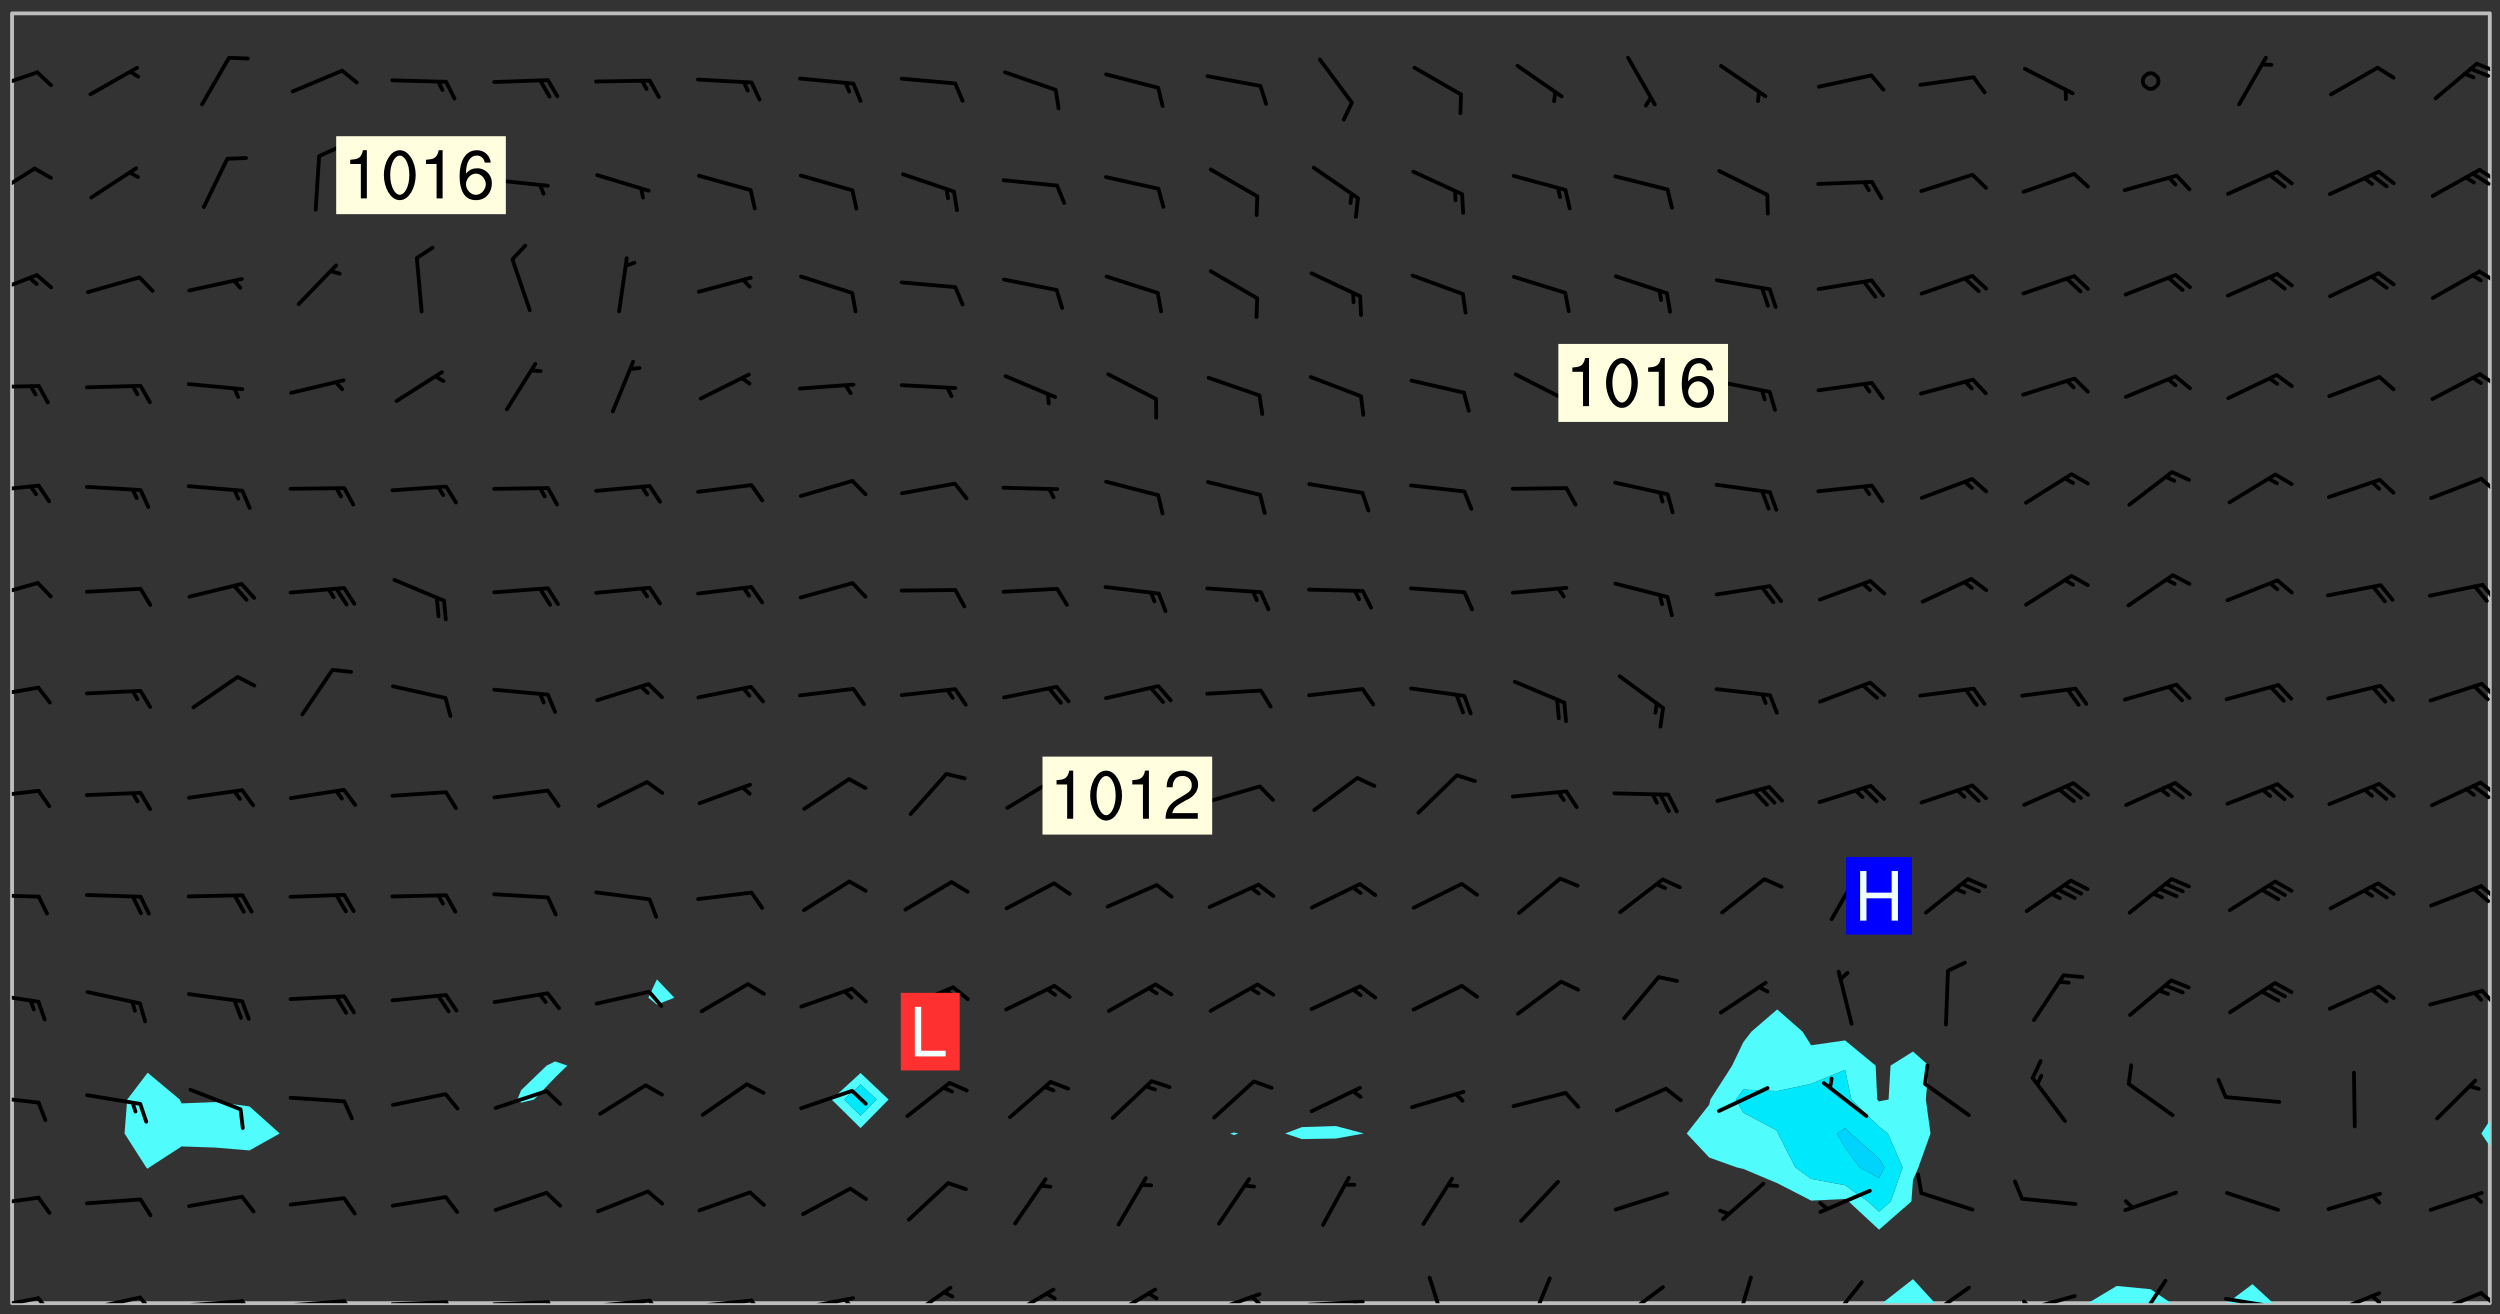 <svg xmlns="http://www.w3.org/2000/svg" role="img" xmlns:xlink="http://www.w3.org/1999/xlink" viewBox="142.45 309.95 326.84 171.84"><rect x="142.45" y="309.95" width="326.84" height="171.84" fill="#333333" stroke="none"/><defs><clipPath id="clip2"><path d="M 144 311.672 L 145 311.672 L 145 480.328 L 144 480.328 Z M 144 311.672"/></clipPath><clipPath id="clip3"><path d="M 144 311.672 L 468 311.672 L 468 480.328 L 144 480.328 Z M 144 311.672"/></clipPath><clipPath id="clip4"><path d="M 388 477 L 396 477 L 396 480.328 L 388 480.328 Z M 388 477"/></clipPath><clipPath id="clip5"><path d="M 415 478 L 427 478 L 427 480.328 L 415 480.328 Z M 415 478"/></clipPath><clipPath id="clip6"><path d="M 433 477 L 440 477 L 440 480.328 L 433 480.328 Z M 433 477"/></clipPath><clipPath id="clip7"><path d="M 467 459 L 468 459 L 468 480.328 L 467 480.328 Z M 467 459"/></clipPath><clipPath id="clip8"><path d="M 467 311.672 L 468 311.672 L 468 457 L 467 457 Z M 467 311.672"/></clipPath><clipPath id="clip9"><path d="M 144 479 L 148 479 L 148 480.328 L 144 480.328 Z M 144 479"/></clipPath><clipPath id="clip10"><path d="M 147 479 L 150 479 L 150 480.328 L 147 480.328 Z M 147 479"/></clipPath><clipPath id="clip11"><path d="M 153 479 L 161 479 L 161 480.328 L 153 480.328 Z M 153 479"/></clipPath><clipPath id="clip12"><path d="M 160 479 L 163 479 L 163 480.328 L 160 480.328 Z M 160 479"/></clipPath><clipPath id="clip13"><path d="M 166 479 L 175 479 L 175 480.328 L 166 480.328 Z M 166 479"/></clipPath><clipPath id="clip14"><path d="M 173 479 L 176 479 L 176 480.328 L 173 480.328 Z M 173 479"/></clipPath><clipPath id="clip15"><path d="M 180 479 L 188 479 L 188 480.328 L 180 480.328 Z M 180 479"/></clipPath><clipPath id="clip16"><path d="M 187 479 L 190 479 L 190 480.328 L 187 480.328 Z M 187 479"/></clipPath><clipPath id="clip17"><path d="M 193 479 L 202 479 L 202 480.328 L 193 480.328 Z M 193 479"/></clipPath><clipPath id="clip18"><path d="M 200 479 L 203 479 L 203 480.328 L 200 480.328 Z M 200 479"/></clipPath><clipPath id="clip19"><path d="M 206 479 L 215 479 L 215 480.328 L 206 480.328 Z M 206 479"/></clipPath><clipPath id="clip20"><path d="M 213 479 L 216 479 L 216 480.328 L 213 480.328 Z M 213 479"/></clipPath><clipPath id="clip21"><path d="M 220 479 L 228 479 L 228 480.328 L 220 480.328 Z M 220 479"/></clipPath><clipPath id="clip22"><path d="M 227 479 L 229 479 L 229 480.328 L 227 480.328 Z M 227 479"/></clipPath><clipPath id="clip23"><path d="M 233 479 L 241 479 L 241 480.328 L 233 480.328 Z M 233 479"/></clipPath><clipPath id="clip24"><path d="M 240 479 L 243 479 L 243 480.328 L 240 480.328 Z M 240 479"/></clipPath><clipPath id="clip25"><path d="M 246 479 L 255 479 L 255 480.328 L 246 480.328 Z M 246 479"/></clipPath><clipPath id="clip26"><path d="M 252 479 L 254 479 L 254 480.328 L 252 480.328 Z M 252 479"/></clipPath><clipPath id="clip27"><path d="M 260 478 L 267 478 L 267 480.328 L 260 480.328 Z M 260 478"/></clipPath><clipPath id="clip28"><path d="M 273 478 L 281 478 L 281 480.328 L 273 480.328 Z M 273 478"/></clipPath><clipPath id="clip29"><path d="M 287 478 L 294 478 L 294 480.328 L 287 480.328 Z M 287 478"/></clipPath><clipPath id="clip30"><path d="M 300 478 L 308 478 L 308 480.328 L 300 480.328 Z M 300 478"/></clipPath><clipPath id="clip31"><path d="M 305 479 L 308 479 L 308 480.328 L 305 480.328 Z M 305 479"/></clipPath><clipPath id="clip32"><path d="M 313 479 L 321 479 L 321 480.328 L 313 480.328 Z M 313 479"/></clipPath><clipPath id="clip33"><path d="M 319 479 L 321 479 L 321 480.328 L 319 480.328 Z M 319 479"/></clipPath><clipPath id="clip34"><path d="M 329 476 L 332 476 L 332 480.328 L 329 480.328 Z M 329 476"/></clipPath><clipPath id="clip35"><path d="M 342 476 L 346 476 L 346 480.328 L 342 480.328 Z M 342 476"/></clipPath><clipPath id="clip36"><path d="M 353 477 L 361 477 L 361 480.328 L 353 480.328 Z M 353 477"/></clipPath><clipPath id="clip37"><path d="M 369 476 L 372 476 L 372 480.328 L 369 480.328 Z M 369 476"/></clipPath><clipPath id="clip38"><path d="M 381 477 L 387 477 L 387 480.328 L 381 480.328 Z M 381 477"/></clipPath><clipPath id="clip39"><path d="M 393 478 L 401 478 L 401 480.328 L 393 480.328 Z M 393 478"/></clipPath><clipPath id="clip40"><path d="M 406 479 L 414 479 L 414 480.328 L 406 480.328 Z M 406 479"/></clipPath><clipPath id="clip41"><path d="M 406 479 L 409 479 L 409 480.328 L 406 480.328 Z M 406 479"/></clipPath><clipPath id="clip42"><path d="M 421 477 L 426 477 L 426 480.328 L 421 480.328 Z M 421 477"/></clipPath><clipPath id="clip43"><path d="M 433 479 L 441 479 L 441 480.328 L 433 480.328 Z M 433 479"/></clipPath><clipPath id="clip44"><path d="M 439 480 L 441 480 L 441 480.328 L 439 480.328 Z M 439 480"/></clipPath><clipPath id="clip45"><path d="M 446 478 L 454 478 L 454 480.328 L 446 480.328 Z M 446 478"/></clipPath><clipPath id="clip46"><path d="M 452 479 L 454 479 L 454 480.328 L 452 480.328 Z M 452 479"/></clipPath><clipPath id="clip47"><path d="M 460 478 L 468 478 L 468 480.328 L 460 480.328 Z M 460 478"/></clipPath><clipPath id="clip48"><path d="M 466 478 L 468 478 L 468 480.328 L 466 480.328 Z M 466 478"/></clipPath><clipPath id="clip49"><path d="M 144 466 L 148 466 L 148 468 L 144 468 Z M 144 466"/></clipPath><clipPath id="clip50"><path d="M 144 453 L 148 453 L 148 455 L 144 455 Z M 144 453"/></clipPath><clipPath id="clip51"><path d="M 144 439 L 148 439 L 148 442 L 144 442 Z M 144 439"/></clipPath><clipPath id="clip52"><path d="M 466 439 L 468 439 L 468 442 L 466 442 Z M 466 439"/></clipPath><clipPath id="clip53"><path d="M 144 426 L 148 426 L 148 428 L 144 428 Z M 144 426"/></clipPath><clipPath id="clip54"><path d="M 466 425 L 468 425 L 468 428 L 466 428 Z M 466 425"/></clipPath><clipPath id="clip55"><path d="M 144 413 L 148 413 L 148 415 L 144 415 Z M 144 413"/></clipPath><clipPath id="clip56"><path d="M 466 412 L 468 412 L 468 414 L 466 414 Z M 466 412"/></clipPath><clipPath id="clip57"><path d="M 465 412 L 468 412 L 468 415 L 465 415 Z M 465 412"/></clipPath><clipPath id="clip58"><path d="M 144 399 L 148 399 L 148 402 L 144 402 Z M 144 399"/></clipPath><clipPath id="clip59"><path d="M 466 399 L 468 399 L 468 402 L 466 402 Z M 466 399"/></clipPath><clipPath id="clip60"><path d="M 144 385 L 148 385 L 148 389 L 144 389 Z M 144 385"/></clipPath><clipPath id="clip61"><path d="M 466 386 L 468 386 L 468 389 L 466 389 Z M 466 386"/></clipPath><clipPath id="clip62"><path d="M 144 373 L 148 373 L 148 375 L 144 375 Z M 144 373"/></clipPath><clipPath id="clip63"><path d="M 466 372 L 468 372 L 468 375 L 466 375 Z M 466 372"/></clipPath><clipPath id="clip64"><path d="M 144 360 L 148 360 L 148 361 L 144 361 Z M 144 360"/></clipPath><clipPath id="clip65"><path d="M 466 358 L 468 358 L 468 361 L 466 361 Z M 466 358"/></clipPath><clipPath id="clip66"><path d="M 144 345 L 148 345 L 148 349 L 144 349 Z M 144 345"/></clipPath><clipPath id="clip67"><path d="M 466 345 L 468 345 L 468 348 L 466 348 Z M 466 345"/></clipPath><clipPath id="clip68"><path d="M 144 331 L 148 331 L 148 336 L 144 336 Z M 144 331"/></clipPath><clipPath id="clip69"><path d="M 466 331 L 468 331 L 468 334 L 466 334 Z M 466 331"/></clipPath><clipPath id="clip70"><path d="M 465 332 L 468 332 L 468 335 L 465 335 Z M 465 332"/></clipPath><clipPath id="clip71"><path d="M 144 319 L 148 319 L 148 322 L 144 322 Z M 144 319"/></clipPath><clipPath id="clip72"><path d="M 466 318 L 468 318 L 468 320 L 466 320 Z M 466 318"/></clipPath><g id="surface1969" clip-path="url(#clip1)"><path fill="#fff" fill-opacity="0" fill-rule="evenodd" d="M 0 0 L 1000 0 L 1000 1000 L 0 1000 Z M 0 0"/><path fill="#d3d3d3" fill-opacity="0" fill-rule="evenodd" d="M162.152 355.867L161.918 356.16 161.977 356.395 162.094 356.566 162.27 356.801 162.562 357.148 162.676 357.207 162.793 357.035 162.852 356.801 163.027 356.625 163.492 356.449 164.191 356.449 164.426 356.742 164.715 357.559 164.773 357.734 164.949 357.965 165.301 358.199 166 358.898 166.172 359.074 166.406 359.422 166.641 359.832 166.93 360.414 167.34 360.879 167.57 361.113 167.805 361.289 167.922 361.52 168.098 361.812 168.27 362.977 168.27 363.211 168.328 363.5 168.387 363.617 168.504 363.734 168.852 364.145 168.969 364.316 169.145 364.492 169.32 364.727 169.438 364.898 169.609 365.25 169.668 365.484 169.902 365.891 170.137 365.832 169.961 366.008 169.902 366.938 169.32 366.938 169.086 366.824 168.738 366.938 168.621 367.055 168.562 367.348 168.504 367.523 168.387 367.695 167.922 367.988 167.863 368.223 167.805 368.336 167.805 368.98 167.863 369.152 167.863 369.562 167.922 369.621 167.922 370.027 167.98 370.434 168.098 370.609 168.156 370.668 168.387 371.309 168.328 371.602 168.328 372.301 168.27 372.883 168.27 373.117 168.211 373.348 168.156 373.699 168.156 375.621 168.211 375.738 168.637 375.738 168.27 375.855 168.246 376.207 169.137 377.375 170.879 377.914 172.219 378.273 172.219 378.812 172.309 379.621 172.844 380.336 174.363 380.605 175.254 380.52 175.344 381.684 175.879 381.863 177.039 381.684 179.094 380.699 180.254 380.336 182.133 380.16 183.828 379.98 183.648 380.699 182.133 380.785 180.883 380.875 180.078 381.145 179.004 381.953 179.273 382.672 179.809 383.57 179.629 384.195 179.363 385.004 179.629 386.082 180.254 386.98 181.059 387.16 182.309 386.98 182.043 387.703 182.141 388.207 182.195 388.5 182.195 388.672 182.254 388.965 182.254 389.371 182.43 389.488 182.781 389.605 183.188 389.605 183.48 389.43 183.594 389.312 183.652 389.195 183.77 388.965 183.828 388.789 184.18 388.324 184.41 388.148 184.586 388.09 184.762 388.148 184.82 388.324 184.938 389.312 184.992 389.781 185.051 389.953 185.168 390.188 185.344 390.246 186.16 390.305 186.449 390.305 186.566 390.539 186.625 390.945 186.684 391.297 186.684 392.402 186.801 392.695 186.918 393.043 187.207 393.742 187.383 394.094 187.965 394.848 188.316 395.023 188.488 395.082 188.957 395.316 189.598 395.781 189.945 396.016 190.238 396.191 190.531 396.246 190.762 396.309 191.578 396.656 191.871 396.832 191.984 397.004 192.336 397.355 192.453 397.531 192.977 398.172 192.977 398.461 193.035 398.812 193.035 399.16 193.094 399.512 193.152 399.801 193.27 399.859 193.441 399.918 193.617 399.918 194.199 400.152 194.375 400.27 194.551 400.559 194.727 400.793 194.84 401.027 195.133 401.258 195.25 401.375 195.25 401.785 195.309 401.84 195.598 402.074 195.832 402.191 195.891 402.309 196.008 402.48 196.066 402.598 196.297 402.832 196.355 403.008 196.59 403.066 196.707 403.125 196.59 403.238 196.531 403.355 196.531 403.473 196.414 403.766 196.297 404.055 196.297 404.637 196.473 404.754 196.59 404.812 196.648 404.93 196.766 405.047 196.879 405.105 197.055 405.453 197.113 405.805 197.172 406.211 197.172 406.387 197.113 406.562 196.996 407.262 196.996 407.434 197.113 407.609 197.406 407.902 197.812 407.902 197.988 408.02 198.105 408.191 198.223 408.484 198.223 408.719 197.695 408.719 197.465 408.484 197.23 408.484 197.055 408.543 196.996 409.242 197.055 409.59 197.172 409.766 197.348 410.176 197.465 410.406 197.754 410.875 197.93 410.93 198.453 410.93 198.688 410.988 199.445 411.629 199.504 411.922 199.504 412.156 199.562 412.215 199.793 412.562 199.793 412.914 199.676 413.086 199.676 413.379 199.969 413.668 200.262 413.844 200.434 413.902 200.727 414.078 201.02 414.195 201.602 414.602 201.891 414.836 202.184 415.012 202.402 415.172 202.418 415.184 202.648 415.359 203.289 415.883 203.465 416.117 203.582 416.293 203.758 416.469 203.871 416.641 203.871 417.281 203.988 417.457 204.457 417.574 205.039 417.691 205.273 417.75 205.504 417.863 205.797 417.98 205.91 418.039 206.496 418.391 206.785 418.562 206.961 418.625 207.137 418.68 207.312 418.738 208.012 419.09 208.301 419.266 208.535 419.32 208.824 419.496 209.059 419.613 209.699 420.02 209.992 420.137 210.164 420.195 210.398 420.254 210.809 420.312 211.039 420.371 211.273 420.488 211.332 420.66 210.922 420.836 211.391 420.895 211.449 421.188 211.562 421.422 211.738 421.477 211.973 421.535 212.148 421.594 212.555 421.711 213.195 421.945 213.312 422.117 213.371 422.352 213.371 422.527 213.312 422.645 213.254 423.051 213.488 423.285 213.605 423.344 213.953 423.461 214.594 423.691 214.77 423.809 215.059 423.926 215.234 424.102 215.469 424.566 216.051 425.672 216.227 425.848 216.574 426.023 216.75 426.141 217.102 426.258 218.148 426.781 218.383 426.84 218.848 426.953 219.141 427.012 219.605 427.188 220.363 427.77 220.598 428.004 220.945 428.469 221.121 428.645 221.41 428.879 222.227 429.578 222.52 429.754 222.809 430.043 223.102 430.219 223.395 430.508 224.09 431.148 224.266 431.324 224.559 431.559 224.848 431.793 225.316 432.082 225.957 432.664 226.305 432.898 226.539 433.191 226.887 433.539 227.238 434.004 228.172 434.996 228.52 435.402 228.637 435.578 228.871 435.637 228.984 435.754 229.629 435.93 229.859 436.043 230.094 436.102 230.387 436.277 230.617 436.395 231.551 437.094 231.957 437.5 232.191 437.676 232.598 437.852 232.832 437.969 233.648 438.316 233.996 438.551 234.23 438.668 234.523 438.957 234.754 439.074 235.512 439.426 235.863 439.598 236.094 439.656 236.387 439.773 236.621 439.832 237.492 440.008 238.309 440.008 238.777 440.238 238.949 440.297 239.824 440.996 240.289 441.113 240.582 441.172 240.758 441.23 240.988 441.289 241.457 441.348 241.805 441.406 242.156 441.465 242.562 441.523 242.855 441.523 243.027 441.582 243.027 441.812 243.203 441.988 243.496 441.988 243.844 442.047 244.195 442.105 244.895 442.223 245.535 442.223 246 441.988 246.293 441.812 246.465 441.695 246.875 441.523 247.164 441.348 248.098 440.883 248.566 440.59 249.09 440.297 249.555 440.125 250.02 439.949 251.07 439.484 251.359 439.367 251.77 439.25 252.059 439.133 252.586 438.957 254.102 438.258 254.684 437.91 254.973 437.852 255.266 437.793 255.613 437.676 256.488 437.445 256.84 437.328 256.953 437.328 257.188 437.27 258.062 437.035 258.297 436.977 259.109 436.977 259.461 436.918 260.277 436.801 260.449 436.742 260.801 436.688 261.094 436.629 261.324 436.57 262.141 436.395 262.316 436.336 262.664 436.336 262.898 436.277 263.363 436.16 264.121 435.988 264.355 435.93 264.703 435.93 265.113 435.812 265.402 435.754 266.688 435.695 266.977 435.695 267.387 435.637 267.617 435.578 267.793 435.578 268.668 435.461 269.074 435.461 269.484 435.344 269.832 435.344 270.184 435.23 271.055 435.172 272.805 435.172 273.852 435.461 274.262 435.578 274.551 435.695 274.902 435.812 275.191 435.93 276.242 436.102 276.531 436.16 276.824 436.16 277.117 436.219 277.289 436.277 277.699 436.336 277.871 436.395 277.988 436.453 278.105 436.453 278.223 436.512 278.574 436.57 278.688 436.57 279.098 436.637 281.02 437.031 282.945 437.426 284.465 437.875 286.16 438.594 288.305 439.398 289.91 438.68 291.34 437.875 292.5 436.797 293.75 436.348 296.785 435.629 298.66 435.27 300.805 433.922 303.039 432.668 305.539 431.41 307.234 430.961 309.02 430.781 310.18 430.512 310.805 431.051 312.145 430.781 312.859 429.793 313.844 428.449 314.289 428.27 315.094 427.91 316.969 427.371 318.754 426.922 320.004 426.652 321.164 426.562 322.863 426.473 324.824 426.203 326.074 426.113 326.613 426.113 327.238 426.023 328.129 426.023 330.273 425.844 332.684 425.664 335.273 425.574 336.969 425.754 338.578 425.844 340.008 426.203 341.168 426.922 343.043 427.91 344.203 429.438 344.469 430.152 345.098 430.242 345.453 431.141 345.988 431.68 346.523 433.207 347.598 433.566 348.133 433.566 347.328 434.102 347.418 435.809 348.133 438.504 349.023 439.309 349.918 440.297 350.633 441.555 352.418 442.094 353.938 441.914 354.293 443.258 355.902 442.453 356.883 441.914 357.152 442.184 357.469 441.969 357.688 441.824 358.488 442.273 358.938 441.914 359.293 441.914 359.828 441.645 360.367 440.926 360.902 440.656 361.527 439.668 362.688 440.117 363.527 440.488 364.922 441.105 366.617 440.926 368.223 440.926 370.008 441.016 370.188 439.309 370.723 437.965 371.527 438.234 372.02 439.082 372.422 439.488 372.332 440.027 372.332 440.387 373.047 440.836 373.758 440.566 375.188 440.566 375.547 441.555 375.992 442.812 376.707 444.156 377.957 444.785 379.652 445.414 380.367 445.234 380.547 444.695 381.527 444.605 381.977 444.965 382.062 446.223 381.797 446.852 381.262 447.031 381.262 447.57 381.977 448.555 382.242 449.094 383.227 450.082 384.027 451.16 383.762 451.52 383.672 452.418 383.047 454.75 382.691 456.816 382.602 458.609 382.422 459.328 382.332 459.867 382.332 461.305 381.352 463.188 380.992 464.895 380.457 465.793 379.652 466.961 379.387 467.5 381.441 468.754 381.527 469.113 381.172 469.652 381.082 469.473 381.082 470.281 381.172 471.719 380.727 472.434 379.652 472.527 379.387 473.242 379.922 474.141 380.727 474.859 381.887 475.668 383.227 475.938 383.672 476.297 383.316 476.746 381.527 476.656 380.277 476.207 379.562 475.488 378.938 475.398 378.762 478.988 378.574 480.297 467.934 480.297 467.934 311.703 412.664 311.703 412.664 360.785 413.426 360.91 416.715 361.453 418.738 364.289 418.738 367.043 421.09 367.375 423.438 367.707 427.488 367.707 426.109 371.867 424.086 372.574 422.062 373.277 421.52 373.621 418.926 375.238 418.738 375.355 416.715 373.277 415.984 370.535 413.312 368.457 411.938 364.957 411.871 364.875 409.914 362.203 412.664 360.785 412.664 311.703 294.422 311.703 294.422 403.117 294.539 403.148 294.672 403.16 294.746 403.234 294.852 403.281 294.941 403.34 295.027 403.398 295.117 403.457 295.414 403.754 295.473 403.844 295.504 403.961 295.531 404.078 295.547 404.215 295.516 404.332 295.457 404.422 295.398 404.508 295.355 404.613 295.309 404.715 295.281 404.836 295.281 404.98 295.457 405.25 295.605 405.398 295.68 405.484 295.754 405.559 295.797 405.664 295.859 405.754 295.918 405.84 295.961 405.945 296.02 406.035 296.066 406.137 296.109 406.242 296.168 406.328 296.285 406.508 296.359 406.582 296.422 406.668 296.48 406.758 296.523 406.863 296.582 406.953 296.641 407.039 296.703 407.129 296.762 407.219 296.805 407.32 296.922 407.5 296.996 407.574 297.055 407.66 297.129 407.734 297.219 407.793 297.324 407.84 297.473 407.84 297.605 407.824 297.738 407.84 297.84 407.793 297.914 407.719 297.961 407.617 297.945 407.484 297.945 407.336 297.898 407.23 297.871 407.113 297.824 407.012 297.797 406.891 297.754 406.789 297.691 406.699 297.648 406.598 297.605 406.492 297.574 406.375 297.559 406.242 297.547 406.105 297.633 406.047 297.691 405.961 297.812 405.93 297.855 406.035 297.871 406.168 297.871 406.285 297.93 406.387 297.988 406.477 298.078 406.535 298.227 406.684 298.285 406.773 298.328 406.879 298.316 406.98 298.402 407.039 298.508 407.086 298.594 407.145 298.684 407.203 298.758 407.277 298.641 407.305 298.535 407.352 298.449 407.41 298.375 407.484 298.316 407.574 298.254 407.66 298.227 407.781 298.18 407.883 298.137 407.988 298.105 408.105 298.094 408.238 298.078 408.371 298.078 408.52 298.105 408.637 298.152 408.742 298.195 408.844 298.254 408.934 298.328 409.008 298.418 409.066 298.492 409.141 298.582 409.199 298.641 409.289 298.684 409.395 298.73 409.496 298.848 409.527 298.98 409.543 299.129 409.543 299.246 409.512 299.352 409.555 299.395 409.66 299.441 409.762 299.469 409.883 299.5 410 299.527 410.117 299.559 410.238 299.586 410.355 299.691 410.398 299.793 410.445 299.926 410.43 300.074 410.578 300.137 410.664 300.211 410.738 300.281 410.812 300.371 410.875 300.477 410.918 300.578 410.961 300.695 410.992 300.832 411.008 300.949 410.977 301.023 410.902 301.051 410.785 301.039 410.652 301.008 410.531 300.98 410.414 301.023 410.309 301.141 410.309 301.23 410.371 301.348 410.398 301.496 410.398 301.629 410.414 301.777 410.414 301.91 410.43 302.043 410.414 302.191 410.414 302.324 410.398 302.457 410.387 302.594 410.398 302.711 410.371 302.844 410.355 303.035 410.297 302.977 410.473 302.961 410.605 302.934 410.727 302.918 410.859 302.859 410.945 302.727 410.961 302.621 411.008 302.516 411.051 302.398 411.082 302.281 411.109 302.016 411.141 301.867 411.141 301.734 411.156 301.66 411.23 301.719 411.316 301.867 411.465 301.984 411.645 302.059 411.715 302.148 411.777 302.238 411.836 302.324 411.895 302.414 411.953 302.516 411.996 302.621 412.059 302.727 412.102 302.812 412.16 302.918 412.207 303.02 412.25 303.199 412.367 303.258 412.457 303.215 412.559 303.168 412.664 303.184 412.797 303.406 413.02 303.465 413.109 303.508 413.211 303.539 413.332 303.582 413.434 303.598 413.566 303.629 413.684 303.641 413.82 303.672 413.938 303.82 414.086 303.922 414.129 304.027 414.172 304.145 414.203 304.277 414.219 304.414 414.234 304.531 414.234 304.648 414.203 304.738 414.145 304.781 414.039 304.828 413.938 304.871 413.832 304.902 413.715 304.914 413.582 304.914 413.434 304.902 413.301 304.887 413.168 304.855 413.051 304.812 412.945 304.766 412.84 304.723 412.738 304.68 412.633 304.664 412.5 304.68 412.367 304.707 412.25 304.738 412.133 304.766 412.012 304.812 411.91 304.902 411.852 304.988 411.789 305.062 411.715 305.152 411.656 305.375 411.434 305.434 411.348 305.508 411.273 305.625 411.094 305.684 411.008 305.684 410.859 305.609 410.785 305.508 410.738 305.402 410.695 305.301 410.652 305.242 410.562 305.195 410.457 305.168 410.34 305.258 410.281 305.375 410.25 305.477 410.207 305.656 410.09 305.805 409.941 305.816 409.809 305.805 409.703 305.715 409.645 305.582 409.66 305.434 409.66 305.301 409.676 305.168 409.66 305.047 409.629 304.961 409.57 304.887 409.496 304.828 409.406 304.766 409.32 304.648 409.141 304.59 409.055 304.621 408.934 304.707 408.875 304.828 408.844 304.887 408.758 304.887 408.637 304.855 408.52 304.797 408.43 304.738 408.344 304.691 408.238 304.664 408.121 304.648 407.988 304.707 407.898 304.781 407.824 304.871 407.766 304.988 407.586 305.062 407.512 305.121 407.426 305.27 407.277 305.391 407.246 305.523 407.23 305.656 407.246 305.73 407.32 305.773 407.426 305.789 407.559 305.758 407.676 305.641 407.707 305.508 407.719 305.359 407.867 305.316 407.973 305.27 408.074 305.242 408.195 305.211 408.312 305.211 408.461 305.242 408.578 305.285 408.684 305.344 408.773 305.418 408.844 305.492 408.918 305.609 408.949 305.73 408.977 305.848 408.949 305.98 408.934 306.098 408.934 306.188 408.992 306.262 409.066 306.309 409.172 306.367 409.258 306.469 409.305 306.602 409.32 306.707 409.363 306.793 409.422 306.781 409.527 306.707 409.602 306.527 409.719 306.469 409.809 306.379 409.867 306.309 409.941 306.234 410.016 306.172 410.105 306.145 410.223 306.129 410.355 306.145 410.488 306.129 410.621 306.129 410.77 306.145 410.902 306.172 411.02 306.203 411.141 306.277 411.215 306.367 411.273 306.453 411.332 306.543 411.391 306.66 411.422 306.66 411.508 306.559 411.555 306.469 411.613 306.203 411.645 306.086 411.672 305.938 411.672 305.832 411.715 305.73 411.762 305.672 411.852 305.609 412.086 305.598 412.219 305.566 412.34 305.551 412.473 305.551 412.766 305.539 412.898 305.551 413.035 305.566 413.168 305.699 413.184 305.832 413.195 305.953 413.227 306.039 413.285 306.113 413.359 306.16 413.465 306.203 413.566 306.219 413.699 306.219 414.145 306.203 414.277 306.203 414.723 306.234 414.988 306.262 415.105 306.277 415.238 306.309 415.355 306.395 415.566 306.426 415.832 306.426 415.98 306.395 416.098 306.367 416.215 306.336 416.336 306.309 416.453 306.277 416.57 306.246 416.691 306.234 416.824 306.219 416.957 306.309 417.016 306.426 416.984 306.527 417 306.574 417.105 306.543 417.371 306.543 417.812 306.5 417.918 306.453 418.023 306.41 418.125 306.367 418.23 306.309 418.316 306.277 418.438 306.234 418.555 306.203 418.672 306.188 418.805 306.203 418.938 306.262 419.027 306.367 419.074 306.453 419.133 306.512 419.219 306.5 419.355 306.469 419.473 306.426 419.574 306.426 420.02 306.41 420.152 306.41 420.301 306.379 420.418 306.336 420.523 306.309 420.641 306.262 420.746 306.219 420.848 306.188 420.969 306.16 421.086 306.129 421.219 306.098 421.336 306.07 421.453 306.027 421.559 305.996 421.676 305.965 421.797 305.953 421.93 305.938 422.062 305.938 422.359 305.965 422.477 305.965 422.625 306.012 423.023 306.039 423.141 306.098 423.23 306.219 423.262 306.367 423.262 306.5 423.246 306.559 423.336 306.559 423.453 306.5 423.543 306.41 423.602 306.309 423.645 306.203 423.691 306.113 423.75 306.027 423.809 305.891 423.824 305.773 423.793 305.641 423.777 305.539 423.824 305.477 423.91 305.465 424.047 305.449 424.18 305.418 424.297 305.391 424.414 305.375 424.547 305.344 424.668 305.344 424.965 305.359 425.098 305.391 425.215 305.391 425.363 305.402 425.496 305.402 425.645 305.375 425.762 305.328 425.863 305.301 425.984 305.27 426.102 305.211 426.191 305.137 426.266 305.035 426.309 304.93 426.355 304.812 426.383 304.691 426.414 304.59 426.367 304.648 426.281 304.754 426.234 304.781 426.117 304.812 426 304.84 425.879 304.871 425.762 304.871 425.613 304.887 425.48 304.855 425.363 304.812 425.258 304.707 425.273 304.633 425.348 304.531 425.391 304.441 425.453 304.367 425.527 304.324 425.629 304.309 425.762 304.277 425.879 304.25 426 304.219 426.117 304.191 426.234 304.16 426.355 304.133 426.473 304.102 426.59 304.059 426.695 303.969 426.754 303.879 426.754 303.762 426.723 303.73 426.637 303.746 426.5 303.715 426.383 303.715 426.234 303.703 426.102 303.703 425.953 303.641 425.719 303.613 425.598 303.57 425.496 303.523 425.391 303.465 425.305 303.406 425.215 303.363 425.109 303.301 425.023 303.152 424.875 303.082 424.801 302.977 424.754 302.871 424.711 302.77 424.668 302.473 424.371 302.383 424.297 302.297 424.238 302.191 424.195 302.102 424.133 302.016 424.074 301.91 424.031 301.82 423.973 301.734 423.91 301.66 423.84 301.555 423.793 301.469 423.734 301.363 423.691 301.273 423.629 301.172 423.586 301.066 423.543 300.98 423.484 300.875 423.438 300.77 423.395 300.668 423.348 300.578 423.289 300.477 423.246 300.371 423.203 300.281 423.141 300.164 423.113 300.031 423.098 299.898 423.113 299.75 423.113 299.617 423.129 299.5 423.098 299.41 423.039 299.336 422.965 299.246 422.906 299.145 422.859 298.996 422.859 298.875 422.832 298.773 422.789 298.699 422.715 298.582 422.535 298.492 422.477 298.391 422.434 298.301 422.371 298.195 422.328 298.105 422.27 298.02 422.211 297.914 422.164 297.855 422.078 297.797 421.988 297.754 421.883 297.707 421.781 297.633 421.707 297.547 421.648 297.473 421.574 297.383 421.516 297.16 421.293 297.117 421.188 297.086 420.922 297.191 420.879 297.336 420.879 297.441 420.922 297.516 420.996 297.605 421.055 297.691 421.113 297.797 421.16 297.887 421.219 298.035 421.367 298.105 421.441 298.254 421.59 298.316 421.676 298.391 421.75 298.477 421.809 298.551 421.883 298.641 421.945 298.73 422.004 298.816 422.062 299.086 422.238 299.188 422.285 299.293 422.328 299.395 422.371 299.441 422.297 299.5 422.211 299.574 422.137 299.645 422.062 299.75 422.105 299.824 422.18 299.883 422.27 299.926 422.371 299.973 422.477 300.016 422.582 300.137 422.609 300.254 422.582 300.328 422.492 300.371 422.387 300.43 422.297 300.504 422.223 300.609 422.18 300.727 422.152 300.859 422.164 300.949 422.223 301.098 422.371 301.156 422.461 301.199 422.566 301.246 422.668 301.289 422.773 301.332 422.875 301.438 422.922 301.543 422.965 301.676 422.98 301.762 422.922 301.82 422.832 301.895 422.758 302 422.715 302.117 422.742 302.223 422.789 302.324 422.832 302.43 422.875 302.531 422.922 302.711 423.039 302.711 423.156 302.695 423.289 302.711 423.422 302.727 423.559 302.785 423.645 302.887 423.691 303.008 423.719 303.125 423.75 303.273 423.75 303.391 423.719 303.449 423.629 303.629 423.512 303.688 423.422 303.762 423.348 303.82 423.262 303.938 423.082 304.117 422.965 304.234 422.996 304.324 423.055 304.367 423.129 304.352 423.262 304.352 423.379 304.441 423.438 304.59 423.438 304.723 423.422 304.855 423.41 305.121 423.379 305.227 423.336 305.344 423.305 305.465 423.277 305.539 423.203 305.609 423.129 305.672 423.039 305.656 422.934 305.609 422.832 305.508 422.789 305.402 422.773 305.285 422.801 305.02 422.832 304.871 422.832 304.797 422.758 304.707 422.699 304.59 422.668 304.473 422.641 304.34 422.625 304.191 422.625 304.059 422.641 303.762 422.641 303.656 422.594 303.508 422.445 303.465 422.344 303.406 422.254 303.629 422.031 303.715 421.973 303.82 421.93 303.938 421.898 304.07 421.883 304.203 421.898 304.34 421.914 304.441 421.957 304.574 421.945 304.664 421.883 304.766 421.84 304.828 421.75 304.781 421.648 304.691 421.59 304.574 421.559 304.473 421.516 304.414 421.426 304.352 421.336 304.352 421.219 304.367 421.086 304.473 421.039 304.547 420.969 304.547 420.848 304.457 420.789 304.426 420.672 304.516 420.613 304.59 420.539 304.633 420.434 304.691 420.344 304.738 420.242 304.754 420.109 304.754 419.961 304.707 419.855 304.664 419.754 304.574 419.695 304.441 419.68 304.34 419.637 304.203 419.621 304.086 419.59 303.641 419.59 303.508 419.574 303.375 419.562 303.242 419.547 303.125 419.516 302.977 419.516 302.844 419.5 302.711 419.488 302.445 419.457 302.324 419.414 302.238 419.355 302.164 419.281 302.164 419.133 302.176 419 302.281 418.953 302.383 418.91 302.516 418.895 302.668 418.895 302.801 418.879 303.094 418.879 303.215 418.91 303.316 418.953 303.406 419.012 303.641 419.074 303.762 419.027 303.852 418.969 303.953 418.926 304.086 418.91 304.191 418.953 304.293 419 304.426 419.012 304.547 418.984 304.691 418.984 304.812 418.953 304.93 418.926 305.035 418.879 305.109 418.805 305.195 418.746 305.344 418.598 305.402 418.512 305.449 418.406 305.477 418.289 305.492 418.184 305.391 418.141 305.301 418.082 305.184 418.051 305.078 418.008 304.988 417.945 304.914 417.859 304.84 417.785 304.738 417.742 304.633 417.695 304.531 417.652 304.473 417.562 304.426 417.461 304.34 417.25 304.277 417.164 304.219 417.074 304.145 417 304.059 416.941 303.789 416.941 303.672 416.973 303.582 417.031 303.48 417.074 303.348 417.09 303.242 417.074 303.215 416.957 303.152 416.867 303.035 416.836 302.934 416.793 302.785 416.645 302.754 416.527 302.738 416.422 302.812 416.348 302.992 416.23 303.109 416.203 303.227 416.172 303.363 416.188 303.465 416.23 303.57 416.273 303.672 416.32 303.777 416.363 303.895 416.395 304.027 416.41 304.145 416.438 304.277 416.453 304.383 416.438 304.473 416.379 304.398 416.305 304.293 416.262 304.219 416.188 304.145 416.098 303.996 415.949 303.91 415.891 303.82 415.832 303.746 415.758 303.656 415.699 303.555 415.652 303.434 415.625 303.332 415.578 303.227 415.535 303.109 415.504 303.008 415.461 302.887 415.43 302.738 415.43 302.621 415.461 302.516 415.504 302.43 415.566 302.25 415.684 302.164 415.742 302.074 415.801 301.969 415.848 301.883 415.906 301.777 415.949 301.676 415.992 301.57 416.039 301.496 416.113 301.438 416.203 301.379 416.289 301.332 416.395 301.273 416.48 301.199 416.555 301.066 416.543 300.949 416.512 300.832 416.512 300.758 416.586 300.668 416.645 300.594 416.719 300.504 416.777 300.418 416.836 300.312 416.883 300.211 416.926 300.074 416.941 299.973 416.898 299.824 416.75 299.719 416.703 299.633 416.703 299.527 416.75 299.426 416.793 299.305 416.824 299.188 416.793 299.113 416.719 299.113 416.602 299.145 416.48 299.219 416.41 299.277 416.32 299.352 416.246 299.469 416.215 299.574 416.172 299.867 416.172 300 416.156 300.137 416.141 300.238 416.098 300.328 416.039 300.43 415.992 300.52 415.934 300.652 415.922 300.742 415.98 300.875 415.992 300.965 415.934 301.051 415.875 301.156 415.832 301.246 415.773 301.332 415.711 301.422 415.652 301.57 415.504 301.629 415.418 301.688 415.328 301.793 415.285 301.926 415.27 302.043 415.297 302.164 415.328 302.223 415.27 302.281 415.18 302.312 414.914 302.34 414.797 302.445 414.809 302.578 414.824 302.68 414.781 302.77 414.723 302.828 414.633 302.902 414.559 302.961 414.469 303.008 414.367 303.02 414.234 303.008 414.102 302.961 413.996 302.812 413.848 302.754 413.758 302.695 413.672 302.652 413.566 302.652 413.121 302.668 412.988 302.668 412.84 302.68 412.707 302.621 412.648 302.531 412.707 302.43 412.664 302.25 412.547 302.164 412.488 302.102 412.398 302.043 412.309 301.969 412.234 301.883 412.176 301.762 412.207 301.66 412.219 301.555 412.266 301.469 412.324 301.363 412.367 301.215 412.516 301.125 412.574 301.039 412.633 300.949 412.695 300.844 412.738 300.711 412.754 300.711 412.633 300.816 412.59 300.934 412.559 301.008 412.488 301.051 412.383 301.051 412.234 301.023 412.117 300.875 411.969 300.742 411.953 300.594 411.953 300.477 411.984 300.371 412.027 300.27 412.07 300.18 412.133 300.062 412.16 299.988 412.086 300 411.953 299.957 411.852 299.914 411.746 299.824 411.688 299.707 411.715 299.586 411.746 299.469 411.777 299.367 411.82 299.246 411.852 299.145 411.895 299.039 411.938 298.949 411.996 298.848 412.012 298.848 411.895 298.863 411.762 298.805 411.672 298.73 411.715 298.582 411.863 298.523 411.953 298.449 412.027 298.402 412.133 298.359 412.234 298.285 412.309 298.227 412.398 298.152 412.473 298.094 412.559 298.02 412.633 297.93 412.695 297.855 412.766 297.781 412.84 297.68 412.855 297.547 412.871 297.441 412.828 297.441 412.707 297.59 412.559 297.633 412.457 297.691 412.367 297.738 412.266 297.781 412.16 297.84 412.07 297.871 411.953 297.914 411.852 297.945 411.73 297.973 411.613 298.02 411.508 298.062 411.406 298.105 411.301 298.18 411.23 298.27 411.168 298.359 411.109 298.461 411.066 298.758 411.066 299.023 411.035 299.129 410.992 299.055 410.918 298.938 410.887 298.832 410.844 298.742 410.785 298.641 410.738 298.551 410.68 298.449 410.637 298.344 410.594 298.254 410.531 298.168 410.473 298.062 410.43 297.961 410.387 297.84 410.355 297.723 410.324 297.621 410.281 297.5 410.25 297.398 410.207 297.309 410.148 297.266 410.043 297.25 409.91 297.352 409.867 297.484 409.852 297.621 409.867 297.754 409.852 297.855 409.809 297.914 409.719 297.93 409.613 297.84 409.555 297.766 409.48 297.664 409.438 297.574 409.379 297.426 409.23 297.383 409.125 297.367 408.992 297.367 408.699 297.309 408.609 297.219 408.551 297.145 408.477 297.102 408.371 297.07 408.254 297.012 408.164 296.938 408.09 296.82 408.062 296.746 407.988 296.656 407.93 296.566 407.867 296.48 407.809 296.406 407.734 296.348 407.648 296.301 407.543 296.215 407.484 296.066 407.336 295.871 407.277 295.738 407.293 295.637 407.336 295.562 407.41 295.516 407.512 295.473 407.617 295.414 407.707 295.355 407.793 295.059 408.09 294.969 408.148 294.883 408.148 294.82 408.062 294.777 407.957 294.809 407.84 294.867 407.75 294.895 407.633 294.883 407.5 294.793 407.438 294.688 407.484 294.57 407.512 294.453 407.543 294.184 407.719 294.082 407.766 293.965 407.793 293.859 407.84 293.77 407.898 293.668 407.941 293.609 407.855 293.562 407.75 293.578 407.617 293.625 407.512 293.695 407.438 293.77 407.367 293.828 407.277 293.828 407.129 293.785 407.023 293.547 407.023 293.445 407.07 293.414 407.188 293.387 407.305 293.355 407.426 293.281 407.469 293.148 407.484 293.074 407.438 293.031 407.336 292.988 407.23 292.941 407.129 292.898 407.023 292.777 407.055 292.676 407.098 292.543 407.113 292.426 407.145 292.32 407.188 292.23 407.246 292.129 407.293 292.008 407.32 291.875 407.336 291.773 407.293 291.715 407.203 291.668 407.098 291.625 406.996 291.582 406.891 291.582 406.773 291.641 406.684 291.727 406.625 291.906 406.508 292.008 406.461 292.113 406.418 292.219 406.359 292.32 406.316 292.41 406.254 292.512 406.211 292.617 406.152 292.719 406.105 292.809 406.047 292.914 406.004 293.016 405.961 293.105 405.898 293.207 405.855 293.344 405.84 293.461 405.871 293.562 405.914 293.684 405.945 293.785 405.988 293.891 406.035 293.992 406.078 294.098 406.121 294.199 406.168 294.305 406.211 294.406 406.254 294.512 406.301 294.598 406.359 294.703 406.402 294.82 406.434 294.926 406.477 295.027 406.523 295.117 406.582 295.223 406.625 295.324 406.668 295.43 406.715 295.547 406.742 295.648 406.789 295.77 406.816 295.918 406.816 296.004 406.758 296.02 406.656 296.078 406.566 296.051 406.449 295.977 406.375 295.859 406.195 295.785 406.121 295.695 406.047 295.516 405.93 295.43 405.871 295.324 405.828 295.223 405.781 294.953 405.605 294.895 405.516 294.82 405.441 294.762 405.352 294.719 405.25 294.688 405.133 294.672 404.996 294.672 404.434 294.66 404.301 294.645 404.168 294.613 404.051 294.598 403.918 294.586 403.785 294.555 403.664 294.332 403.441 294.273 403.355 294.258 403.25 294.289 403.133 294.422 403.117 294.422 311.703 172.992 311.703 172.992 313.156 172.934 313.391 172.582 314.441 172.41 314.965 172.293 315.312 172.117 315.723 172 315.895 171.766 316.188 171.535 316.246 171.184 316.246 171.066 316.305 170.836 316.711 170.836 317.004 170.953 317.18 171.184 317.41 171.301 317.645 171.941 318.402 172.234 318.867 172.41 319.102 172.641 319.453 172.875 319.801 173.516 320.617 173.691 321.082 173.863 321.492 173.98 322.188 174.156 322.656 174.273 324.055 174.332 324.52 174.332 325.395 174.449 326.441 174.449 331.223 174.391 331.688 174.039 332.969 173.863 333.492 173.75 333.902 173.398 334.832 172.934 336 172.699 336.582 172.582 336.758 172.41 337.105 172.234 337.512 171.883 338.328 171.824 338.621 171.711 338.914 171.594 339.203 171.535 339.379 171.418 340.254 171.359 340.66 171.301 340.777 171.242 340.953 171.184 341.125 170.953 341.652 170.836 341.824 170.836 342.059 170.719 342.293 170.66 342.465 170.484 343.051 170.484 343.34 170.426 343.516 170.426 343.809 170.367 343.922 170.309 344.449 170.309 344.621 170.254 344.855 170.254 347.477 170.078 348.293 169.961 348.469 169.785 348.703 169.668 348.875 169.555 349.109 168.969 350.043 168.738 350.332 168.445 350.797 168.27 351.031 167.98 351.383 167.629 352.082 167.516 352.312 167.34 352.723 167.164 352.953 166.758 353.48 165.941 354.18 165.648 354.352 165.359 354.586 165.184 354.703 165.008 354.879 164.484 355.285 163.957 355.461 163.785 355.637 163.551 355.691 162.91 355.867 162.152 355.867M174.363 386.891L173.289 387.34 173.648 388.234 174.898 387.52 175.344 386.98 174.363 386.891"/><path fill="#d3d3d3" fill-opacity="0" fill-rule="evenodd" d="M201.508 416.598L200.613 416.598 201.062 417.227 202.043 417.586 202.848 417.496 203.293 416.508 203.117 416.598 202.402 416.242 201.508 416.598M356.129 475.668L356.07 475.145 356.07 474.852 356.184 474.559 356.242 474.328 356.711 473.859 356.824 473.859 356.941 473.746 357.059 473.688 357.234 473.688 357.469 473.629 357.816 473.629 358.051 473.688 358.168 473.746 358.398 473.918 358.457 474.094 358.574 474.676 358.574 474.969 358.457 475.145 358.285 475.434 358.109 475.609 357.582 476.133 357.352 476.367 357.234 476.426 357.059 476.426 356.941 476.367 356.535 476.074 356.359 475.957 356.242 475.898 356.184 475.785 356.129 475.668M362.77 464.711L362.711 464.539 362.711 463.43 362.77 463.258 362.945 463.199 363.117 463.141 363.293 463.141 363.527 463.082 363.645 463.141 363.703 463.84 363.645 464.012 363.527 464.188 363.41 464.246 363.176 464.77 363.062 464.828 362.828 464.828 362.77 464.711M372.383 450.32L372.266 450.145 372.266 449.445 372.559 448.57 372.676 448.398 372.852 448.047 372.965 447.816 373.082 447.523 373.434 446.766 373.551 446.535 373.723 446.301 373.898 446.301 374.016 446.242 374.656 446.242 374.773 446.301 375.008 446.535 375.18 446.648 375.531 446.941 375.648 447.059 375.762 447.234 375.762 447.348 375.879 447.406 375.996 447.523 375.996 448.223 375.938 448.398 375.938 448.629 375.879 448.805 375.531 449.855 375.414 450.086 375.297 450.32 375.18 450.379 374.949 450.613 374.309 450.902 373.434 450.902 373.023 450.785 372.383 450.32"/><path fill="none" stroke="#bebebe" stroke-linecap="round" stroke-linejoin="round" stroke-miterlimit="10" stroke-width=".5" d="M 431.957 354.305 L 108.027 354.305 L 108.027 185.68 L 431.957 185.68 L 431.957 354.305" transform="matrix(1 0 0 -1 36 666)"/><g clip-path="url(#clip2)"><path fill="#fff" fill-opacity="0" fill-rule="evenodd" d="M 144 475.891 L 144 480.328 L 144.004 480.328 L 144 480.328 L 144 311.672 L 144.004 311.672 L 144 311.672 L 144 475.891"/></g><g clip-path="url(#clip3)"><path fill="#fff" fill-opacity="0" fill-rule="evenodd" d="M 144.004 480.328 L 144.004 311.672 L 161.754 311.672 L 161.754 450.191 L 159.082 453.699 L 158.73 458.137 L 161.566 462.574 L 161.754 462.742 L 161.961 462.574 L 166.191 459.828 L 170.629 459.984 L 175.066 460.355 L 179.02 458.137 L 175.066 454.594 L 170.629 454.031 L 166.191 454.203 L 165.949 453.699 L 161.754 450.191 L 161.754 311.672 L 215.016 311.672 L 215.016 448.719 L 213.914 449.262 L 210.574 452.484 L 210.09 453.699 L 210.574 454.113 L 212.277 453.699 L 215.016 450.824 L 216.625 449.262 L 215.016 448.719 L 215.016 311.672 L 228.328 311.672 L 228.328 437.992 L 227.215 440.383 L 228.328 441.289 L 230.609 440.383 L 228.328 437.992 L 228.328 311.672 L 254.957 311.672 L 254.957 450.227 L 251.172 453.699 L 254.957 457.43 L 258.621 453.699 L 254.957 450.227 L 254.957 311.672 L 281.59 311.672 L 281.59 458.129 L 281.562 458.137 L 281.59 458.148 L 281.668 458.137 L 281.59 458.129 L 281.59 311.672 L 303.781 311.672 L 303.781 458.012 L 303.273 458.137 L 303.781 458.344 L 304.34 458.137 L 303.781 458.012 L 303.781 311.672 L 317.098 311.672 L 317.098 457.164 L 312.656 457.305 L 310.457 458.137 L 312.656 458.871 L 317.098 458.797 L 320.766 458.137 L 317.098 457.164 L 317.098 311.672 L 374.793 311.672 L 374.793 441.918 L 371.426 444.82 L 370.355 446.211 L 368.902 449.262 L 366.059 453.699 L 365.918 454.352 L 362.961 458.137 L 365.918 461.289 L 369.504 462.574 L 370.355 462.766 L 374.793 464.629 L 379.234 466.914 L 383.672 466.699 L 384.117 467.016 L 388.109 470.715 L 392.34 467.016 L 392.547 464.207 L 393.254 462.574 L 394.836 458.137 L 394.227 453.699 L 394.609 449.262 L 392.547 447.422 L 389.613 449.262 L 389.355 453.699 L 388.109 453.93 L 387.871 453.699 L 387.664 449.262 L 383.672 445.969 L 379.234 446.605 L 378.105 444.82 L 374.793 441.918 L 374.793 311.672 L 467.996 311.672 L 467.996 456.395 L 466.848 458.137 L 467.996 459.844 L 467.996 480.328 L 439.641 480.328 L 436.93 477.836 L 433.594 480.328 L 426.316 480.328 L 423.617 478.496 L 419.18 478.07 L 415.41 480.328 L 395.43 480.328 L 392.547 477.18 L 388.523 480.328 L 144.004 480.328"/></g><path fill="#50fcfc" fill-rule="evenodd" d="M161.566 462.574L158.73 458.137 159.082 453.699 161.754 450.191 165.949 453.699 166.191 454.203 170.629 454.031 175.066 454.594 179.02 458.137 175.066 460.355 170.629 459.984 166.191 459.828 161.961 462.574 161.754 462.742 161.566 462.574M210.574 454.113L210.09 453.699 210.574 452.484 213.914 449.262 215.016 448.719 216.625 449.262 215.016 450.824 212.277 453.699 210.574 454.113M228.328 441.289L227.215 440.383 228.328 437.992 230.609 440.383 228.328 441.289M254.957 457.43L251.172 453.699 254.957 450.227 254.957 451.719 252.801 453.699 254.957 455.824 257.047 453.699 254.957 451.719 254.957 450.227 258.621 453.699 254.957 457.43"/><path fill="#00e8fc" fill-rule="evenodd" d="M 254.957 455.824 L 252.801 453.699 L 254.957 451.719 L 257.047 453.699 L 254.957 455.824"/><path fill="#50fcfc" fill-rule="evenodd" d="M281.59 458.148L281.562 458.137 281.59 458.129 281.668 458.137 281.59 458.148M303.781 458.344L303.273 458.137 303.781 458.012 304.34 458.137 303.781 458.344M312.656 458.871L310.457 458.137 312.656 457.305 317.098 457.164 320.766 458.137 317.098 458.797 312.656 458.871M365.918 461.289L362.961 458.137 365.918 454.352 366.059 453.699 368.902 449.262 370.355 446.211 371.426 444.82 374.793 441.918 378.105 444.82 379.234 446.605 383.672 445.969 383.672 449.816 379.234 451.645 374.793 452.598 370.355 452.395 369.395 453.699 370.355 455.418 374.793 457.77 374.898 458.137 377.168 462.574 379.234 464.07 383.672 464.902 386.66 467.016 388.109 468.359 389.645 467.016 391.188 462.574 389.262 458.137 388.109 457.242 384.492 453.699 383.672 449.816 383.672 445.969 387.664 449.262 387.871 453.699 388.109 453.93 389.355 453.699 389.613 449.262 392.547 447.422 394.609 449.262 394.227 453.699 394.836 458.137 393.254 462.574 392.547 464.207 392.34 467.016 388.109 470.715 384.117 467.016 383.672 466.699 379.234 466.914 374.793 464.629 370.355 462.766 369.504 462.574 365.918 461.289"/><path fill="#00e8fc" fill-rule="evenodd" d="M 370.355 455.418 L 369.395 453.699 L 370.355 452.395 L 374.793 452.598 L 379.234 451.645 L 383.672 449.816 L 383.672 457.441 L 382.59 458.137 L 383.672 459.98 L 385.586 462.574 L 388.109 463.949 L 388.812 462.574 L 388.109 461.418 L 384.379 458.137 L 383.672 457.441 L 383.672 449.816 L 384.492 453.699 L 388.109 457.242 L 389.262 458.137 L 391.188 462.574 L 389.645 467.016 L 388.109 468.359 L 386.66 467.016 L 383.672 464.902 L 379.234 464.07 L 377.168 462.574 L 374.898 458.137 L 374.793 457.77 L 370.355 455.418"/><path fill="#00d4fc" fill-rule="evenodd" d="M 383.672 459.98 L 382.59 458.137 L 383.672 457.441 L 384.379 458.137 L 388.109 461.418 L 388.812 462.574 L 388.109 463.949 L 385.586 462.574 L 383.672 459.98"/><g clip-path="url(#clip4)"><path fill="#50fcfc" fill-rule="evenodd" d="M 388.523 480.328 L 392.547 477.18 L 395.43 480.328 L 388.523 480.328"/></g><g clip-path="url(#clip5)"><path fill="#50fcfc" fill-rule="evenodd" d="M 415.41 480.328 L 419.18 478.07 L 423.617 478.496 L 426.316 480.328 L 415.41 480.328"/></g><g clip-path="url(#clip6)"><path fill="#50fcfc" fill-rule="evenodd" d="M 433.594 480.328 L 436.93 477.836 L 439.641 480.328 L 433.594 480.328"/></g><path fill="#50fcfc" fill-rule="evenodd" d="M 467.996 459.844 L 466.848 458.137 L 467.996 456.395 L 467.996 459.844"/><g clip-path="url(#clip7)"><path fill="#fff" fill-opacity="0" fill-rule="evenodd" d="M 467.996 480.328 L 468 480.328 L 468 459.848 L 468 480.328 L 467.996 480.328"/></g><path fill="#50fcfc" fill-rule="evenodd" d="M 467.996 456.395 L 467.996 459.844 L 468 459.848 L 468 456.391 L 467.996 456.395"/><g clip-path="url(#clip8)"><path fill="#fff" fill-opacity="0" fill-rule="evenodd" d="M 467.996 311.672 L 468 311.672 L 468 456.391 L 468 311.672 L 467.996 311.672"/></g><g clip-path="url(#clip9)"><path fill="none" stroke="#000" stroke-linecap="round" stroke-linejoin="round" stroke-miterlimit="10" stroke-width=".5" d="M 111.453 186.316 L 104.547 185.023" transform="matrix(1 0 0 -1 36 666)"/></g><g clip-path="url(#clip10)"><path fill="none" stroke="#000" stroke-linecap="round" stroke-linejoin="round" stroke-miterlimit="10" stroke-width=".5" d="M 111.453 186.316 L 112.984 184.402" transform="matrix(1 0 0 -1 36 666)"/></g><g clip-path="url(#clip11)"><path fill="none" stroke="#000" stroke-linecap="round" stroke-linejoin="round" stroke-miterlimit="10" stroke-width=".5" d="M 124.75 186.414 L 117.879 184.93" transform="matrix(1 0 0 -1 36 666)"/></g><g clip-path="url(#clip12)"><path fill="none" stroke="#000" stroke-linecap="round" stroke-linejoin="round" stroke-miterlimit="10" stroke-width=".5" d="M 124.75 186.414 L 126.332 184.539" transform="matrix(1 0 0 -1 36 666)"/></g><g clip-path="url(#clip13)"><path fill="none" stroke="#000" stroke-linecap="round" stroke-linejoin="round" stroke-miterlimit="10" stroke-width=".5" d="M 138.133 185.93 L 131.125 185.414" transform="matrix(1 0 0 -1 36 666)"/></g><g clip-path="url(#clip14)"><path fill="none" stroke="#000" stroke-linecap="round" stroke-linejoin="round" stroke-miterlimit="10" stroke-width=".5" d="M 138.133 185.93 L 139.441 183.852" transform="matrix(1 0 0 -1 36 666)"/></g><g clip-path="url(#clip15)"><path fill="none" stroke="#000" stroke-linecap="round" stroke-linejoin="round" stroke-miterlimit="10" stroke-width=".5" d="M 151.449 185.945 L 144.441 185.395" transform="matrix(1 0 0 -1 36 666)"/></g><g clip-path="url(#clip16)"><path fill="none" stroke="#000" stroke-linecap="round" stroke-linejoin="round" stroke-miterlimit="10" stroke-width=".5" d="M 151.449 185.945 L 152.766 183.875" transform="matrix(1 0 0 -1 36 666)"/></g><g clip-path="url(#clip17)"><path fill="none" stroke="#000" stroke-linecap="round" stroke-linejoin="round" stroke-miterlimit="10" stroke-width=".5" d="M 164.773 185.801 L 157.75 185.543" transform="matrix(1 0 0 -1 36 666)"/></g><g clip-path="url(#clip18)"><path fill="none" stroke="#000" stroke-linecap="round" stroke-linejoin="round" stroke-miterlimit="10" stroke-width=".5" d="M 164.773 185.801 L 166 183.676" transform="matrix(1 0 0 -1 36 666)"/></g><g clip-path="url(#clip19)"><path fill="none" stroke="#000" stroke-linecap="round" stroke-linejoin="round" stroke-miterlimit="10" stroke-width=".5" d="M 178.086 185.805 L 171.062 185.539" transform="matrix(1 0 0 -1 36 666)"/></g><g clip-path="url(#clip20)"><path fill="none" stroke="#000" stroke-linecap="round" stroke-linejoin="round" stroke-miterlimit="10" stroke-width=".5" d="M 178.086 185.805 L 179.32 183.68" transform="matrix(1 0 0 -1 36 666)"/></g><g clip-path="url(#clip21)"><path fill="none" stroke="#000" stroke-linecap="round" stroke-linejoin="round" stroke-miterlimit="10" stroke-width=".5" d="M 191.387 186.012 L 184.395 185.332" transform="matrix(1 0 0 -1 36 666)"/></g><g clip-path="url(#clip22)"><path fill="none" stroke="#000" stroke-linecap="round" stroke-linejoin="round" stroke-miterlimit="10" stroke-width=".5" d="M 191.387 186.012 L 192.742 183.969" transform="matrix(1 0 0 -1 36 666)"/></g><g clip-path="url(#clip23)"><path fill="none" stroke="#000" stroke-linecap="round" stroke-linejoin="round" stroke-miterlimit="10" stroke-width=".5" d="M 204.699 186.027 L 197.711 185.312" transform="matrix(1 0 0 -1 36 666)"/></g><g clip-path="url(#clip24)"><path fill="none" stroke="#000" stroke-linecap="round" stroke-linejoin="round" stroke-miterlimit="10" stroke-width=".5" d="M 204.699 186.027 L 206.066 183.988" transform="matrix(1 0 0 -1 36 666)"/></g><g clip-path="url(#clip25)"><path fill="none" stroke="#000" stroke-linecap="round" stroke-linejoin="round" stroke-miterlimit="10" stroke-width=".5" d="M 217.973 186.324 L 211.066 185.02" transform="matrix(1 0 0 -1 36 666)"/></g><g clip-path="url(#clip26)"><path fill="none" stroke="#000" stroke-linecap="round" stroke-linejoin="round" stroke-miterlimit="10" stroke-width=".5" d="M 216.969 186.133 L 217.734 185.176" transform="matrix(1 0 0 -1 36 666)"/></g><g clip-path="url(#clip27)"><path fill="none" stroke="#000" stroke-linecap="round" stroke-linejoin="round" stroke-miterlimit="10" stroke-width=".5" d="M 230.711 187.688 L 224.961 183.652" transform="matrix(1 0 0 -1 36 666)"/></g><path fill="none" stroke="#000" stroke-linecap="round" stroke-linejoin="round" stroke-miterlimit="10" stroke-width=".5" d="M 229.875 187.102 L 230.969 186.547" transform="matrix(1 0 0 -1 36 666)"/><g clip-path="url(#clip28)"><path fill="none" stroke="#000" stroke-linecap="round" stroke-linejoin="round" stroke-miterlimit="10" stroke-width=".5" d="M 244.18 187.453 L 238.121 183.891" transform="matrix(1 0 0 -1 36 666)"/></g><path fill="none" stroke="#000" stroke-linecap="round" stroke-linejoin="round" stroke-miterlimit="10" stroke-width=".5" d="M 243.297 186.934 L 244.344 186.293" transform="matrix(1 0 0 -1 36 666)"/><g clip-path="url(#clip29)"><path fill="none" stroke="#000" stroke-linecap="round" stroke-linejoin="round" stroke-miterlimit="10" stroke-width=".5" d="M 257.488 187.465 L 251.445 183.875" transform="matrix(1 0 0 -1 36 666)"/></g><path fill="none" stroke="#000" stroke-linecap="round" stroke-linejoin="round" stroke-miterlimit="10" stroke-width=".5" d="M 256.609 186.945 L 257.656 186.305" transform="matrix(1 0 0 -1 36 666)"/><g clip-path="url(#clip30)"><path fill="none" stroke="#000" stroke-linecap="round" stroke-linejoin="round" stroke-miterlimit="10" stroke-width=".5" d="M 271.094 186.84 L 264.469 184.5" transform="matrix(1 0 0 -1 36 666)"/></g><g clip-path="url(#clip31)"><path fill="none" stroke="#000" stroke-linecap="round" stroke-linejoin="round" stroke-miterlimit="10" stroke-width=".5" d="M 270.129 186.5 L 271.035 185.672" transform="matrix(1 0 0 -1 36 666)"/></g><g clip-path="url(#clip32)"><path fill="none" stroke="#000" stroke-linecap="round" stroke-linejoin="round" stroke-miterlimit="10" stroke-width=".5" d="M 284.605 185.863 L 277.586 185.48" transform="matrix(1 0 0 -1 36 666)"/></g><g clip-path="url(#clip33)"><path fill="none" stroke="#000" stroke-linecap="round" stroke-linejoin="round" stroke-miterlimit="10" stroke-width=".5" d="M 283.582 185.809 L 284.219 184.758" transform="matrix(1 0 0 -1 36 666)"/></g><g clip-path="url(#clip34)"><path fill="none" stroke="#000" stroke-linecap="round" stroke-linejoin="round" stroke-miterlimit="10" stroke-width=".5" d="M 295.469 182.32 L 293.352 189.02" transform="matrix(1 0 0 -1 36 666)"/></g><g clip-path="url(#clip35)"><path fill="none" stroke="#000" stroke-linecap="round" stroke-linejoin="round" stroke-miterlimit="10" stroke-width=".5" d="M 306.391 182.422 L 309.062 188.922" transform="matrix(1 0 0 -1 36 666)"/></g><g clip-path="url(#clip36)"><path fill="none" stroke="#000" stroke-linecap="round" stroke-linejoin="round" stroke-miterlimit="10" stroke-width=".5" d="M 318.227 183.57 L 323.855 187.773" transform="matrix(1 0 0 -1 36 666)"/></g><g clip-path="url(#clip37)"><path fill="none" stroke="#000" stroke-linecap="round" stroke-linejoin="round" stroke-miterlimit="10" stroke-width=".5" d="M 333.355 182.305 L 335.359 189.039" transform="matrix(1 0 0 -1 36 666)"/></g><g clip-path="url(#clip38)"><path fill="none" stroke="#000" stroke-linecap="round" stroke-linejoin="round" stroke-miterlimit="10" stroke-width=".5" d="M 345.484 182.922 L 349.855 188.422" transform="matrix(1 0 0 -1 36 666)"/></g><g clip-path="url(#clip39)"><path fill="none" stroke="#000" stroke-linecap="round" stroke-linejoin="round" stroke-miterlimit="10" stroke-width=".5" d="M 358.117 183.641 L 363.855 187.703" transform="matrix(1 0 0 -1 36 666)"/></g><g clip-path="url(#clip40)"><path fill="none" stroke="#000" stroke-linecap="round" stroke-linejoin="round" stroke-miterlimit="10" stroke-width=".5" d="M 370.914 184.73 L 377.688 186.609" transform="matrix(1 0 0 -1 36 666)"/></g><g clip-path="url(#clip41)"><path fill="none" stroke="#000" stroke-linecap="round" stroke-linejoin="round" stroke-miterlimit="10" stroke-width=".5" d="M 371.902 185.004 L 371.055 185.895" transform="matrix(1 0 0 -1 36 666)"/></g><g clip-path="url(#clip42)"><path fill="none" stroke="#000" stroke-linecap="round" stroke-linejoin="round" stroke-miterlimit="10" stroke-width=".5" d="M 385.684 182.738 L 389.551 188.605" transform="matrix(1 0 0 -1 36 666)"/></g><g clip-path="url(#clip43)"><path fill="none" stroke="#000" stroke-linecap="round" stroke-linejoin="round" stroke-miterlimit="10" stroke-width=".5" d="M 404.398 185.102 L 397.465 186.238" transform="matrix(1 0 0 -1 36 666)"/></g><g clip-path="url(#clip44)"><path fill="none" stroke="#000" stroke-linecap="round" stroke-linejoin="round" stroke-miterlimit="10" stroke-width=".5" d="M 403.391 185.27 L 403.781 184.105" transform="matrix(1 0 0 -1 36 666)"/></g><g clip-path="url(#clip45)"><path fill="none" stroke="#000" stroke-linecap="round" stroke-linejoin="round" stroke-miterlimit="10" stroke-width=".5" d="M 417.508 186.98 L 410.984 184.363" transform="matrix(1 0 0 -1 36 666)"/></g><g clip-path="url(#clip46)"><path fill="none" stroke="#000" stroke-linecap="round" stroke-linejoin="round" stroke-miterlimit="10" stroke-width=".5" d="M 416.559 186.598 L 417.496 185.809" transform="matrix(1 0 0 -1 36 666)"/></g><g clip-path="url(#clip47)"><path fill="none" stroke="#000" stroke-linecap="round" stroke-linejoin="round" stroke-miterlimit="10" stroke-width=".5" d="M 430.812 187 L 424.309 184.344" transform="matrix(1 0 0 -1 36 666)"/></g><g clip-path="url(#clip48)"><path fill="none" stroke="#000" stroke-linecap="round" stroke-linejoin="round" stroke-miterlimit="10" stroke-width=".5" d="M 430.812 187 L 432.699 185.43" transform="matrix(1 0 0 -1 36 666)"/></g><g clip-path="url(#clip49)"><path fill="none" stroke="#000" stroke-linecap="round" stroke-linejoin="round" stroke-miterlimit="10" stroke-width=".5" d="M 111.48 199.469 L 104.52 198.504" transform="matrix(1 0 0 -1 36 666)"/></g><path fill="none" stroke="#000" stroke-linecap="round" stroke-linejoin="round" stroke-miterlimit="10" stroke-width=".5" d="M111.48 199.469L112.918 197.484M124.82 199.242L117.812 198.73M124.82 199.242L126.125 197.164M138.09 199.598L131.172 198.375M138.09 199.598L139.602 197.664M151.434 199.406L144.457 198.566M151.434 199.406L152.836 197.395M164.727 199.551L157.793 198.422M164.727 199.551L166.215 197.598M177.906 200.105L171.246 197.867M177.906 200.105L179.688 198.418M191.156 200.285L184.625 197.688M191.156 200.285L193.027 198.695M204.516 200.164L197.895 197.809M204.516 200.164L206.328 198.512M217.613 200.656L211.43 197.316M217.613 200.656L219.656 199.297M230.402 201.383L225.266 196.59M230.402 201.383L232.723 200.586M243.137 201.883L239.164 196.09M242.559 201.039L243.777 200.902M256.242 202.02L252.691 195.953M255.723 201.137L256.949 201.086M269.75 201.898L265.812 196.074M269.176 201.051L270.395 200.922M282.781 202.07L279.41 195.902M282.289 201.172L283.516 201.156M296.285 201.957L292.535 196.016M295.738 201.094L296.965 201.004M305.316 196.43L310.137 201.543M317.691 197.922L324.391 200.051M331.715 196.668L336.996 201.305M332.484 197.344L331.336 197.777M344.441 197.602L350.902 200.371M345.383 198.004L344.426 198.773M357.645 200.066L364.328 197.906M357.645 200.066L357.215 202.484M370.805 199.332L377.797 198.641M370.805 199.332L369.871 201.602M384.297 197.84L390.938 200.133M385.262 198.172L384.363 199.008M404.27 197.887L397.594 200.086M417.613 199.988L410.879 197.984M416.633 199.695L417.496 198.824M430.895 200.094L424.227 197.879M429.926 199.77L430.812 198.926" transform="matrix(1 0 0 -1 36 666)"/><g clip-path="url(#clip50)"><path fill="none" stroke="#000" stroke-linecap="round" stroke-linejoin="round" stroke-miterlimit="10" stroke-width=".5" d="M 111.488 211.898 L 104.512 212.707" transform="matrix(1 0 0 -1 36 666)"/></g><path fill="none" stroke="#000" stroke-linecap="round" stroke-linejoin="round" stroke-miterlimit="10" stroke-width=".5" d="M111.488 211.898L112.387 209.613M124.781 211.73L117.848 212.875M124.781 211.73L125.566 209.406M123.773 211.895L124.164 210.734M137.902 211.023L131.355 213.578M137.902 211.023L138.188 208.586M151.449 212.07L144.438 212.535M151.449 212.07L152.457 209.832M164.703 213.008L157.82 211.594M164.703 213.008L166.266 211.117M177.91 213.41L171.242 211.195M177.91 213.41L179.688 211.715M190.867 214.168L184.914 210.434M190.867 214.168L192.992 212.945M204.094 214.301L198.316 210.301M204.094 214.301L206.273 213.176M217.844 213.438L211.195 211.164M217.844 213.438L219.637 211.758M230.598 214.473L225.074 210.129M230.598 214.473L232.844 213.48M229.793 213.84L230.918 213.344M243.801 214.609L238.5 209.996M243.801 214.609L246.094 213.73M243.031 213.938L244.176 213.496M257.02 214.711L251.91 209.891M257.02 214.711L259.348 213.926M256.277 214.012L257.441 213.617M270.383 214.664L265.18 209.941M270.383 214.664L272.691 213.832M284.262 213.828L277.93 210.773M283.34 213.383L284.328 212.656M297.777 213.305L291.043 211.297M296.797 213.016L297.66 212.141M311.133 213.164L304.32 211.438M311.133 213.164L312.781 211.348M324.254 213.719L317.828 210.883M324.254 213.719L326.184 212.203M337.531 213.801L331.18 210.801M344.895 214.453L350.449 210.148M345.703 213.828L345.91 215.039M358.125 214.34L363.848 210.262M358.125 214.34L358.441 216.773M372.191 215.109L376.414 209.492M372.191 215.109L373.23 217.332M372.805 214.293L373.324 215.402M384.754 214.34L390.477 210.262M384.754 214.34L385.074 216.773M397.434 212.617L404.43 211.984M397.434 212.617L396.48 214.879M414.195 215.816L414.301 208.789M430.059 214.773L425.066 209.828M429.332 214.055L430.504 213.691" transform="matrix(1 0 0 -1 36 666)"/><g clip-path="url(#clip51)"><path fill="none" stroke="#000" stroke-linecap="round" stroke-linejoin="round" stroke-miterlimit="10" stroke-width=".5" d="M 111.473 225.086 L 104.527 226.145" transform="matrix(1 0 0 -1 36 666)"/></g><path fill="none" stroke="#000" stroke-linecap="round" stroke-linejoin="round" stroke-miterlimit="10" stroke-width=".5" d="M111.473 225.086L112.285 222.77M110.461 225.242L110.867 224.082M124.75 224.875L117.879 226.359M124.75 224.875L125.418 222.516M123.75 225.09L124.086 223.91M138.113 225.148L131.148 226.086M138.113 225.148L138.965 222.848M137.098 225.285L137.953 222.984M151.453 225.801L144.438 225.434M151.453 225.801L152.719 223.695M150.434 225.746L151.695 223.645M164.758 225.969L157.766 225.266M164.758 225.969L166.121 223.93M163.738 225.867L165.102 223.828M178.043 226.191L171.109 225.039M178.043 226.191L179.531 224.242M177.031 226.023L177.777 225.051M191.316 226.391L184.465 224.844M191.316 226.391L192.918 224.531M204.234 227.398L198.18 223.832M204.234 227.398L206.324 226.117M217.836 226.781L211.203 224.453M217.836 226.781L219.641 225.117M216.871 226.441L217.773 225.609M231.074 226.977L224.598 224.254M231.074 226.977L232.977 225.426M230.133 226.582L231.082 225.805M244.305 227.164L237.996 224.07M244.305 227.164L246.293 225.727M243.387 226.715L244.383 225.996M257.523 227.352L251.41 223.883M257.523 227.352L259.594 226.035M256.633 226.848L257.668 226.188M270.844 227.34L264.719 223.895M270.844 227.34L272.91 226.016M269.953 226.836L270.984 226.176M284.277 227.105L277.914 224.125M284.277 227.105L286.238 225.633M283.352 226.672L284.332 225.938M297.562 227.172L291.262 224.062M297.562 227.172L299.555 225.738M310.547 227.711L304.906 223.523M310.547 227.711L312.762 226.66M323.297 228.309L318.785 222.922M323.297 228.309L325.699 227.801M337.281 227.566L331.434 223.668M336.43 227L337.508 226.418M346.824 229.027L348.52 222.207M347.07 228.035L347.984 228.855M361.117 229.129L360.855 222.105M361.117 229.129L363.328 230.195M376.238 228.547L372.363 222.688M376.238 228.547L378.684 228.312M375.676 227.695L376.898 227.578M390.309 227.875L384.926 223.355M390.309 227.875L392.582 226.957M389.523 227.219L391.801 226.301M388.742 226.562L389.879 226.102M403.875 227.535L397.988 223.699M403.875 227.535L406.023 226.348M403.02 226.977L405.168 225.789M402.16 226.418L404.309 225.23M417.449 227.062L411.043 224.172M417.449 227.062L419.391 225.562M416.516 226.641L418.457 225.141M430.961 226.508L424.164 224.723" transform="matrix(1 0 0 -1 36 666)"/><g clip-path="url(#clip52)"><path fill="none" stroke="#000" stroke-linecap="round" stroke-linejoin="round" stroke-miterlimit="10" stroke-width=".5" d="M 430.961 226.508 L 432.625 224.707" transform="matrix(1 0 0 -1 36 666)"/></g><path fill="none" stroke="#000" stroke-linecap="round" stroke-linejoin="round" stroke-miterlimit="10" stroke-width=".5" d="M 429.973 226.25 L 430.805 225.348" transform="matrix(1 0 0 -1 36 666)"/><g clip-path="url(#clip53)"><path fill="none" stroke="#000" stroke-linecap="round" stroke-linejoin="round" stroke-miterlimit="10" stroke-width=".5" d="M 111.512 238.824 L 104.488 239.039" transform="matrix(1 0 0 -1 36 666)"/></g><path fill="none" stroke="#000" stroke-linecap="round" stroke-linejoin="round" stroke-miterlimit="10" stroke-width=".5" d="M111.512 238.824L112.598 236.621M124.828 238.816L117.805 239.047M124.828 238.816L125.906 236.613M123.805 238.852L124.887 236.648M138.145 239.008L131.117 238.855M138.145 239.008L139.344 236.867M137.121 238.988L138.32 236.848M151.457 239.062L144.434 238.801M151.457 239.062L152.688 236.941M150.434 239.023L151.668 236.902M164.773 239.008L157.746 238.852M164.773 239.008L165.973 236.871M163.75 238.988L164.352 237.918M178.082 238.723L171.066 239.141M178.082 238.723L179.105 236.492M191.375 238.48L184.406 239.383M191.375 238.48L192.238 236.184M204.695 239.355L197.719 238.508M204.695 239.355L206.098 237.344M217.492 240.809L211.551 237.055M217.492 240.809L219.621 239.594M230.852 240.73L224.816 237.133M230.852 240.73L232.953 239.461M244.258 240.57L238.043 237.293M244.258 240.57L246.289 239.188M257.684 240.344L251.25 237.52M257.684 240.344L259.609 238.824M270.977 240.395L264.586 237.469M270.977 240.395L272.926 238.906M270.047 239.969L271.02 239.227M284.254 240.473L277.938 237.391M284.254 240.473L286.238 239.031M283.336 240.023L284.328 239.305M297.555 240.496L291.266 237.367M297.555 240.496L299.555 239.07M310.422 241.184L305.027 236.68M310.422 241.184L312.695 240.258M323.828 241.07L318.254 236.789M323.828 241.07L326.062 240.055M323.016 240.449L324.133 239.941M337.113 241.109L331.598 236.754M337.113 241.109L339.359 240.121M349.434 241.973L345.91 235.891M349.434 241.973L351.887 241.879M363.73 241.125L358.242 236.738M363.73 241.125L365.984 240.152M362.934 240.488L365.184 239.512M362.133 239.848L363.262 239.363M377.191 240.93L371.41 236.934M377.191 240.93L379.371 239.801M376.352 240.348L378.531 239.219M375.508 239.766L377.688 238.641M374.668 239.184L375.758 238.621M390.355 241.129L384.875 236.734M390.355 241.129L392.609 240.16M389.559 240.492L391.812 239.523M388.762 239.852L391.016 238.883M387.965 239.211L389.094 238.727M403.902 240.805L397.961 237.059M403.902 240.805L406.035 239.586M403.039 240.258L405.168 239.043M402.176 239.715L404.305 238.496M417.355 240.57L411.141 237.293M417.355 240.57L419.383 239.191M416.449 240.094L418.48 238.715M415.547 239.617L416.559 238.926M430.836 240.203L424.285 237.656" transform="matrix(1 0 0 -1 36 666)"/><g clip-path="url(#clip54)"><path fill="none" stroke="#000" stroke-linecap="round" stroke-linejoin="round" stroke-miterlimit="10" stroke-width=".5" d="M 430.836 240.203 L 432.695 238.602" transform="matrix(1 0 0 -1 36 666)"/></g><path fill="none" stroke="#000" stroke-linecap="round" stroke-linejoin="round" stroke-miterlimit="10" stroke-width=".5" d="M 429.883 239.836 L 431.742 238.234" transform="matrix(1 0 0 -1 36 666)"/><g clip-path="url(#clip55)"><path fill="none" stroke="#000" stroke-linecap="round" stroke-linejoin="round" stroke-miterlimit="10" stroke-width=".5" d="M 111.488 252.664 L 104.512 251.828" transform="matrix(1 0 0 -1 36 666)"/></g><path fill="none" stroke="#000" stroke-linecap="round" stroke-linejoin="round" stroke-miterlimit="10" stroke-width=".5" d="M111.488 252.664L112.891 250.652M124.824 252.391L117.805 252.102M124.824 252.391L126.066 250.273M123.805 252.348L124.426 251.289M138.109 252.746L131.152 251.75M138.109 252.746L139.555 250.762M137.098 252.598L137.82 251.609M151.418 252.789L144.473 251.703M151.418 252.789L152.891 250.824M150.406 252.629L151.145 251.648M164.766 252.48L157.754 252.016M164.766 252.48L166.059 250.395M178.059 252.695L171.09 251.797M178.059 252.695L179.48 250.695M191.039 253.809L184.742 250.684M191.039 253.809L193.031 252.383M204.504 253.453L197.906 251.039M203.547 253.102L204.457 252.281M217.445 254.191L211.594 250.301M217.445 254.191L219.605 253.023M230.172 254.871L225.5 249.621M230.172 254.871L232.555 254.293M244.156 254.066L238.145 250.426M244.156 254.066L246.266 252.809M257.957 252.625L250.973 251.867M256.941 252.516L257.633 251.5M271.152 253.234L264.41 251.258M271.152 253.234L272.867 251.48M283.914 254.344L278.277 250.148M283.914 254.344L286.133 253.293M296.934 254.691L291.891 249.801M296.934 254.691L299.27 253.941M311.223 252.582L304.23 251.91M311.223 252.582L312.578 250.535M310.207 252.484L310.883 251.461M324.555 252.164L317.527 252.328M324.555 252.164L325.656 249.973M323.531 252.188L324.633 249.996M322.508 252.211L323.059 251.117M337.75 253.164L330.965 251.332M337.75 253.164L339.426 251.371M336.762 252.895L338.438 251.105M335.773 252.629L337.449 250.84M351.02 253.312L344.324 251.18M351.02 253.312L352.773 251.598M350.047 253.004L351.801 251.289M349.07 252.691L349.949 251.836M364.316 253.363L357.656 251.129M364.316 253.363L366.098 251.676M363.348 253.039L365.129 251.352M362.379 252.715L363.27 251.871M377.516 253.664L371.086 250.828M377.516 253.664L379.445 252.148M376.582 253.254L378.508 251.734M375.645 252.84L377.574 251.324M390.82 253.691L384.414 250.801M390.82 253.691L392.762 252.191M389.887 253.27L391.828 251.77M388.957 252.852L389.926 252.102M404.203 253.531L397.66 250.965M404.203 253.531L406.066 251.934M403.25 253.156L405.113 251.562M402.297 252.781L403.23 251.984M417.504 253.566L410.992 250.926M417.504 253.566L419.383 251.992M416.555 253.184L418.438 251.609M415.609 252.797L416.547 252.012M430.746 253.73L424.379 250.762" transform="matrix(1 0 0 -1 36 666)"/><g clip-path="url(#clip56)"><path fill="none" stroke="#000" stroke-linecap="round" stroke-linejoin="round" stroke-miterlimit="10" stroke-width=".5" d="M 430.746 253.73 L 432.707 252.254" transform="matrix(1 0 0 -1 36 666)"/></g><g clip-path="url(#clip57)"><path fill="none" stroke="#000" stroke-linecap="round" stroke-linejoin="round" stroke-miterlimit="10" stroke-width=".5" d="M 429.82 253.301 L 431.777 251.82" transform="matrix(1 0 0 -1 36 666)"/></g><path fill="none" stroke="#000" stroke-linecap="round" stroke-linejoin="round" stroke-miterlimit="10" stroke-width=".5" d="M 428.895 252.867 L 429.871 252.129" transform="matrix(1 0 0 -1 36 666)"/><g clip-path="url(#clip58)"><path fill="none" stroke="#000" stroke-linecap="round" stroke-linejoin="round" stroke-miterlimit="10" stroke-width=".5" d="M 111.465 266.148 L 104.535 264.973" transform="matrix(1 0 0 -1 36 666)"/></g><path fill="none" stroke="#000" stroke-linecap="round" stroke-linejoin="round" stroke-miterlimit="10" stroke-width=".5" d="M111.465 266.148L112.961 264.207M124.824 265.73L117.805 265.395M124.824 265.73L126.078 263.621M123.805 265.68L124.43 264.625M137.527 267.551L131.734 263.57M137.527 267.551L139.703 266.418M149.914 268.473L145.977 262.652M149.914 268.473L152.352 268.211M164.691 264.797L157.832 266.324M164.691 264.797L165.344 262.434M178.074 265.238L171.078 265.883M178.074 265.238L179.023 262.977M177.055 265.332L177.531 264.203M191.242 266.613L184.539 264.508M191.242 266.613L192.992 264.891M190.266 266.309L191.141 265.445M204.652 266.25L197.758 264.875M204.652 266.25L206.203 264.348M203.648 266.047L204.426 265.098M218.008 265.988L211.035 265.133M218.008 265.988L219.414 263.98M231.328 265.949L224.344 265.176M231.328 265.949L232.711 263.922M230.312 265.836L231.004 264.82M244.594 266.258L237.707 264.867M244.594 266.258L246.152 264.359M243.594 266.055L245.148 264.16M257.891 266.352L251.043 264.773M257.891 266.352L259.5 264.496M256.895 266.121L258.504 264.27M271.289 265.766L264.273 265.355M271.289 265.766L272.566 263.672M284.586 265.969L277.605 265.152M284.586 265.969L285.98 263.953M297.891 265.074L290.93 266.047M297.891 265.074L298.73 262.77M296.879 265.215L297.719 262.91M310.965 264.199L304.488 266.922M310.965 264.199L311.188 261.758M310.023 264.598L310.246 262.152M323.875 263.484L318.207 267.637M323.875 263.484L323.523 261.055M323.051 264.09L322.875 262.875M337.848 265.164L330.863 265.957M337.848 265.164L338.746 262.883M336.832 265.281L337.281 264.141M350.957 266.805L344.387 264.316M350.957 266.805L352.801 265.188M350 266.445L351.844 264.824M364.469 266.02L357.504 265.105M364.469 266.02L365.895 264.02M363.457 265.887L364.879 263.887M377.785 266.023L370.82 265.098M377.785 266.023L379.211 264.027M376.77 265.891L378.199 263.895M390.992 266.539L384.242 264.586M390.992 266.539L392.699 264.777M390.008 266.254L391.719 264.492M404.32 266.488L397.543 264.633M404.32 266.488L406.004 264.703M403.336 266.219L405.016 264.434M417.66 266.391L410.832 264.734M417.66 266.391L419.289 264.555M416.668 266.148L418.297 264.312M430.902 266.648L424.219 264.473" transform="matrix(1 0 0 -1 36 666)"/><g clip-path="url(#clip59)"><path fill="none" stroke="#000" stroke-linecap="round" stroke-linejoin="round" stroke-miterlimit="10" stroke-width=".5" d="M 430.902 266.648 L 432.668 264.945" transform="matrix(1 0 0 -1 36 666)"/></g><path fill="none" stroke="#000" stroke-linecap="round" stroke-linejoin="round" stroke-miterlimit="10" stroke-width=".5" d="M 429.93 266.332 L 431.695 264.629" transform="matrix(1 0 0 -1 36 666)"/><g clip-path="url(#clip60)"><path fill="none" stroke="#000" stroke-linecap="round" stroke-linejoin="round" stroke-miterlimit="10" stroke-width=".5" d="M 111.379 279.84 L 104.621 277.914" transform="matrix(1 0 0 -1 36 666)"/></g><path fill="none" stroke="#000" stroke-linecap="round" stroke-linejoin="round" stroke-miterlimit="10" stroke-width=".5" d="M111.379 279.84L113.082 278.07M124.824 279.07L117.809 278.684M124.824 279.07L126.094 276.969M138.043 279.711L131.219 278.043M138.043 279.711L139.676 277.879M137.051 279.469L138.684 277.637M151.445 279.172L144.445 278.582M151.445 279.172L152.777 277.109M150.426 279.086L151.758 277.023M149.41 279L150.074 277.969M164.5 277.52L158.02 280.234M164.5 277.52L164.73 275.078M163.559 277.914L163.785 275.473M178.078 279.141L171.07 278.613M178.078 279.141L179.391 277.066M177.059 279.062L178.371 276.988M191.387 279.207L184.395 278.543M191.387 279.207L192.738 277.16M190.371 279.113L191.047 278.09M204.691 279.301L197.719 278.453M204.691 279.301L206.098 277.289M203.68 279.18L204.383 278.172M217.906 279.816L211.137 277.938M217.906 279.816L219.594 278.039M231.348 278.918L224.324 278.836M231.348 278.918L232.527 276.766M244.66 279.07L237.641 278.684M244.66 279.07L245.93 276.973M257.953 278.445L250.98 279.309M257.953 278.445L258.828 276.152M256.938 278.57L257.375 277.426M271.285 278.633L264.277 279.121M271.285 278.633L272.285 276.391M270.266 278.703L270.766 277.582M284.609 278.789L277.582 278.965M284.609 278.789L285.707 276.594M283.586 278.812L284.133 277.715M297.914 278.621L290.906 279.133M297.914 278.621L298.906 276.379M311.227 279.195L304.227 278.559M310.207 279.102L310.879 278.074M324.445 278.004L317.637 279.746M324.445 278.004L325.023 275.621M323.453 278.258L323.742 277.066M337.828 279.422L330.887 278.332M337.828 279.422L339.301 277.461M336.816 279.266L338.293 277.305M350.969 280.09L344.375 277.66M350.969 280.09L352.797 278.457M350.008 279.738L350.922 278.922M364.168 280.363L357.805 277.387M364.168 280.363L366.129 278.891M363.242 279.934L364.223 279.195M377.27 280.758L371.336 276.996M377.27 280.758L379.402 279.547M376.406 280.211L377.473 279.605M390.52 280.855L384.715 276.898M390.52 280.855L392.691 279.715M389.676 280.281L390.762 279.711M404.195 280.172L397.668 277.578M404.195 280.172L406.066 278.586M403.246 279.797L404.184 279.004M417.695 279.543L410.797 278.211M417.695 279.543L419.238 277.633M416.691 279.348L418.234 277.438M431.004 279.586L424.121 278.168" transform="matrix(1 0 0 -1 36 666)"/><g clip-path="url(#clip61)"><path fill="none" stroke="#000" stroke-linecap="round" stroke-linejoin="round" stroke-miterlimit="10" stroke-width=".5" d="M 431.004 279.586 L 432.566 277.695" transform="matrix(1 0 0 -1 36 666)"/></g><path fill="none" stroke="#000" stroke-linecap="round" stroke-linejoin="round" stroke-miterlimit="10" stroke-width=".5" d="M 430 279.379 L 431.566 277.488" transform="matrix(1 0 0 -1 36 666)"/><g clip-path="url(#clip62)"><path fill="none" stroke="#000" stroke-linecap="round" stroke-linejoin="round" stroke-miterlimit="10" stroke-width=".5" d="M 111.496 292.559 L 104.504 291.828" transform="matrix(1 0 0 -1 36 666)"/></g><path fill="none" stroke="#000" stroke-linecap="round" stroke-linejoin="round" stroke-miterlimit="10" stroke-width=".5" d="M111.496 292.559L112.867 290.523M110.477 292.449L111.164 291.434M124.824 291.988L117.809 292.395M124.824 291.988L125.848 289.762M123.801 292.047L124.316 290.934M138.133 291.895L131.129 292.488M138.133 291.895L139.094 289.637M137.113 291.98L137.594 290.852M151.457 292.234L144.434 292.148M151.457 292.234L152.637 290.086M150.438 292.223L151.027 291.148M164.766 292.438L157.754 291.949M164.766 292.438L166.066 290.355M163.746 292.363L164.395 291.324M178.09 292.246L171.062 292.137M178.09 292.246L179.273 290.098M177.066 292.23L177.66 291.156M191.391 292.512L184.391 291.875M191.391 292.512L192.734 290.457M190.371 292.418L191.043 291.391M204.691 292.633L197.719 291.75M204.691 292.633L206.105 290.629M217.891 293.18L211.148 291.203M217.891 293.18L219.605 291.426M231.293 292.824L224.379 291.562M231.293 292.824L232.812 290.898M244.664 292.098L237.637 292.285M243.641 292.125L244.188 291.027M257.867 291.312L251.062 293.074M257.867 291.312L258.438 288.926M271.195 291.355L264.367 293.027M271.195 291.355L271.797 288.977M284.562 291.625L277.629 292.758M284.562 291.625L285.352 289.301M297.902 291.797L290.918 292.586M297.902 291.797L298.805 289.516M311.238 292.234L304.211 292.148M311.238 292.234L312.418 290.082M324.473 291.434L317.609 292.949M324.473 291.434L325.129 289.07M323.473 291.656L323.805 290.473M337.836 291.711L330.875 292.672M337.836 291.711L338.68 289.406M336.824 291.852L337.668 289.547M351.164 292.562L344.176 291.82M351.164 292.562L352.539 290.527M350.148 292.453L350.836 291.438M364.277 293.426L357.695 290.957M364.277 293.426L366.117 291.805M363.32 293.066L364.238 292.258M377.277 294.059L371.324 290.324M377.277 294.059L379.406 292.836M376.41 293.516L377.477 292.906M390.402 294.332L384.828 290.055M390.402 294.332L392.637 293.312M389.594 293.707L390.711 293.199M403.934 294.02L397.93 290.367M403.934 294.02L406.043 292.766M403.059 293.484L404.113 292.859M417.574 293.316L410.918 291.066M417.574 293.316L419.359 291.633M416.605 292.988L417.5 292.145M430.84 293.453L424.281 290.93" transform="matrix(1 0 0 -1 36 666)"/><g clip-path="url(#clip63)"><path fill="none" stroke="#000" stroke-linecap="round" stroke-linejoin="round" stroke-miterlimit="10" stroke-width=".5" d="M 430.84 293.453 L 432.695 291.844" transform="matrix(1 0 0 -1 36 666)"/></g><g clip-path="url(#clip64)"><path fill="none" stroke="#000" stroke-linecap="round" stroke-linejoin="round" stroke-miterlimit="10" stroke-width=".5" d="M 111.512 305.578 L 104.488 305.438" transform="matrix(1 0 0 -1 36 666)"/></g><path fill="none" stroke="#000" stroke-linecap="round" stroke-linejoin="round" stroke-miterlimit="10" stroke-width=".5" d="M111.512 305.578L112.707 303.434M110.492 305.555L111.09 304.484M124.828 305.605L117.805 305.41M124.828 305.605L126.039 303.469M123.805 305.574L124.41 304.508M138.129 305.176L131.133 305.836M137.109 305.273L137.582 304.141M151.363 306.324L144.527 304.691M150.367 306.086L151.18 305.164M164.227 307.391L158.293 303.621M163.363 306.844L164.43 306.238M176.441 308.484L172.711 302.531M175.898 307.617L177.121 307.531M189.223 308.758L186.559 302.254M188.836 307.812L190.055 307.934M204.352 307.074L198.059 303.941M203.438 306.617L204.434 305.902M218.023 305.766L211.016 305.25M217.004 305.691L217.66 304.652M231.344 305.32L224.328 305.695M230.324 305.375L230.84 304.262M244.391 304.145L237.914 306.871M243.445 304.539L243.559 303.316M257.586 303.891L251.344 307.121M257.586 303.891L257.613 301.438M271.102 304.355L264.461 306.66M271.102 304.355L271.477 301.93M284.379 304.254L277.812 306.758M284.379 304.254L284.684 301.82M297.836 304.719L290.988 306.293M297.836 304.719L298.473 302.352M310.859 303.914L304.594 307.102M310.859 303.914L310.902 301.461M324.328 304.27L317.754 306.742M324.328 304.27L324.645 301.836M323.371 304.629L323.531 303.414M337.801 304.816L330.91 306.195M337.801 304.816L338.508 302.469M336.801 305.02L337.152 303.844M351.152 305.992L344.191 305.02M351.152 305.992L352.594 304.008M350.137 305.852L350.859 304.859M364.379 306.422L357.594 304.594M364.379 306.422L366.055 304.629M363.391 306.156L364.23 305.258M377.652 306.562L370.949 304.449M377.652 306.562L379.402 304.844M376.676 306.258L377.551 305.395M390.863 306.852L384.371 304.164M390.863 306.852L392.758 305.289M389.918 306.461L390.863 305.68M404.098 307.027L397.766 303.988M404.098 307.027L406.074 305.574M403.176 306.586L404.164 305.859M417.527 306.766L410.965 304.25M417.527 306.766L419.379 305.152M430.676 307.133L424.445 303.883" transform="matrix(1 0 0 -1 36 666)"/><g clip-path="url(#clip65)"><path fill="none" stroke="#000" stroke-linecap="round" stroke-linejoin="round" stroke-miterlimit="10" stroke-width=".5" d="M 430.676 307.133 L 432.699 305.746" transform="matrix(1 0 0 -1 36 666)"/></g><path fill="none" stroke="#000" stroke-linecap="round" stroke-linejoin="round" stroke-miterlimit="10" stroke-width=".5" d="M 429.77 306.66 L 430.781 305.965" transform="matrix(1 0 0 -1 36 666)"/><g clip-path="url(#clip66)"><path fill="none" stroke="#000" stroke-linecap="round" stroke-linejoin="round" stroke-miterlimit="10" stroke-width=".5" d="M 111.277 320.086 L 104.723 317.559" transform="matrix(1 0 0 -1 36 666)"/></g><path fill="none" stroke="#000" stroke-linecap="round" stroke-linejoin="round" stroke-miterlimit="10" stroke-width=".5" d="M111.277 320.086L113.133 318.477M110.324 319.719L111.25 318.914M124.695 319.785L117.938 317.859M124.695 319.785L126.395 318.02M138.062 319.574L131.199 318.07M137.062 319.355L137.859 318.422M150.391 321.348L145.5 316.297M149.68 320.613L150.855 320.273M160.945 322.32L161.574 315.324M160.945 322.32L163 323.664M173.441 322.148L175.707 315.496M173.441 322.148L175.121 323.938M188.391 322.301L187.391 315.344M188.246 321.289L189.398 321.703M204.598 319.734L197.812 317.906M203.609 319.469L204.449 318.574M217.867 317.75L211.176 319.895M217.867 317.75L218.301 315.336M231.336 318.516L224.336 319.129M231.336 318.516L232.293 316.254M244.598 318.137L237.703 319.504M244.598 318.137L245.305 315.789M257.812 317.75L251.121 319.895M257.812 317.75L258.25 315.336M270.816 317.051L264.746 320.594M270.816 317.051L270.719 314.598M284.273 317.324L277.918 320.32M284.273 317.324L284.391 314.871M283.348 317.758L283.41 316.535M297.711 317.613L291.113 320.031M297.711 317.613L298.047 315.184M311.082 317.777L304.371 319.863M311.082 317.777L311.539 315.367M324.375 317.715L317.707 319.926M324.375 317.715L324.789 315.297M323.406 318.039L323.613 316.828M337.82 318.23L330.895 319.414M337.82 318.23L338.59 315.902M336.812 318.402L337.582 316.074M351.137 319.391L344.203 318.254M351.137 319.391L352.625 317.438M350.129 319.227L351.617 317.273M364.301 319.984L357.672 317.66M364.301 319.984L366.105 318.32M363.336 319.645L365.141 317.98M377.625 319.961L370.977 317.684M377.625 319.961L379.418 318.281M376.66 319.629L378.449 317.953M390.887 320.102L384.344 317.539M390.887 320.102L392.75 318.508M389.938 319.73L391.797 318.133M404.145 320.242L397.719 317.402M404.145 320.242L406.074 318.727M403.211 319.828L405.141 318.312M417.422 320.328L411.07 317.316M417.422 320.328L419.391 318.863M416.496 319.891L418.465 318.426M430.617 320.555L424.504 317.09" transform="matrix(1 0 0 -1 36 666)"/><g clip-path="url(#clip67)"><path fill="none" stroke="#000" stroke-linecap="round" stroke-linejoin="round" stroke-miterlimit="10" stroke-width=".5" d="M 430.617 320.555 L 432.688 319.238" transform="matrix(1 0 0 -1 36 666)"/></g><path fill="none" stroke="#000" stroke-linecap="round" stroke-linejoin="round" stroke-miterlimit="10" stroke-width=".5" d="M 429.73 320.051 L 430.766 319.391" transform="matrix(1 0 0 -1 36 666)"/><g clip-path="url(#clip68)"><path fill="none" stroke="#000" stroke-linecap="round" stroke-linejoin="round" stroke-miterlimit="10" stroke-width=".5" d="M 110.973 334.012 L 105.027 330.262" transform="matrix(1 0 0 -1 36 666)"/></g><path fill="none" stroke="#000" stroke-linecap="round" stroke-linejoin="round" stroke-miterlimit="10" stroke-width=".5" d="M110.973 334.012L113.102 332.797M124.258 334.055L118.371 330.219M123.402 333.496L124.477 332.902M136.168 335.297L133.094 328.977M136.168 335.297L138.617 335.387M148.172 335.645L147.719 328.629M148.172 335.645L150.406 336.652M161.254 335.652L161.27 328.625M161.254 334.629L162.336 335.207M178.07 331.766L171.082 332.508M177.051 331.875L177.512 330.734M191.254 331.121L184.527 333.156M190.273 331.414L190.512 330.211M204.59 331.199L197.82 333.074M204.59 331.199L205.121 328.805M217.898 331.168L211.145 333.105M217.898 331.168L218.406 328.77M231.164 331.008L224.508 333.266M231.164 331.008L231.559 328.586M230.195 331.336L230.391 330.125M244.648 331.789L237.656 332.488M244.648 331.789L245.578 329.516M257.895 331.371L251.035 332.902M257.895 331.371L258.547 329.008M270.824 330.383L264.738 333.891M270.824 330.383L270.738 327.93M283.988 330.145L278.203 334.129M283.988 330.145L283.711 327.707M283.148 330.723L283.008 329.504M297.602 330.668L291.219 333.609M297.602 330.668L297.742 328.215M296.672 331.094L296.742 329.871M311.117 331.215L304.336 333.059M311.117 331.215L311.66 328.82M310.129 331.484L310.402 330.285M324.449 331.281L317.633 332.992M324.449 331.281L325.039 328.898M337.504 330.574L331.211 333.699M337.504 330.574L337.57 328.121M351.184 332.27L344.16 332.004M351.184 332.27L352.414 330.148M350.16 332.23L350.777 331.172M364.336 333.203L357.637 331.07M364.336 333.203L366.09 331.488M377.613 333.312L370.992 330.961M377.613 333.312L379.422 331.656M391 333.082L384.23 331.191M391 333.082L392.691 331.305M390.016 332.805L390.863 331.918M404.137 333.574L397.727 330.699M404.137 333.574L406.074 332.07M403.203 333.156L405.141 331.652M417.441 333.598L411.051 330.676M417.441 333.598L419.391 332.105M416.512 333.172L418.461 331.684M415.582 332.746L416.555 332.004M430.629 333.848L424.492 330.426" transform="matrix(1 0 0 -1 36 666)"/><g clip-path="url(#clip69)"><path fill="none" stroke="#000" stroke-linecap="round" stroke-linejoin="round" stroke-miterlimit="10" stroke-width=".5" d="M 430.629 333.848 L 432.691 332.516" transform="matrix(1 0 0 -1 36 666)"/></g><g clip-path="url(#clip70)"><path fill="none" stroke="#000" stroke-linecap="round" stroke-linejoin="round" stroke-miterlimit="10" stroke-width=".5" d="M 429.738 333.352 L 431.797 332.02" transform="matrix(1 0 0 -1 36 666)"/></g><path fill="none" stroke="#000" stroke-linecap="round" stroke-linejoin="round" stroke-miterlimit="10" stroke-width=".5" d="M 428.844 332.852 L 429.875 332.188" transform="matrix(1 0 0 -1 36 666)"/><g clip-path="url(#clip71)"><path fill="none" stroke="#000" stroke-linecap="round" stroke-linejoin="round" stroke-miterlimit="10" stroke-width=".5" d="M 111.324 346.59 L 104.676 344.312" transform="matrix(1 0 0 -1 36 666)"/></g><path fill="none" stroke="#000" stroke-linecap="round" stroke-linejoin="round" stroke-miterlimit="10" stroke-width=".5" d="M111.324 346.59L113.117 344.914M124.371 347.188L118.262 343.715M123.48 346.684L124.516 346.027M136.387 348.492L132.871 342.41M136.387 348.492L138.84 348.406M151.184 346.812L144.707 344.09M151.184 346.812L153.086 345.262M164.773 345.355L157.75 345.547M164.773 345.355L165.867 343.16M163.75 345.383L164.297 344.285M178.086 345.578L171.062 345.324M178.086 345.578L179.316 343.457M177.066 345.543L178.293 343.418M191.402 345.508L184.379 345.395M191.402 345.508L192.59 343.359M190.383 345.492L190.973 344.418M204.715 345.262L197.695 345.645M204.715 345.262L205.746 343.035M203.691 345.316L204.211 344.203M218.02 345.117L211.023 345.785M218.02 345.117L218.957 342.852M217 345.215L217.473 344.082M231.336 345.141L224.336 345.766M231.336 345.141L232.289 342.879M244.469 344.301L237.832 346.605M244.469 344.301L244.848 341.875M257.867 344.574L251.062 346.328M257.867 344.574L258.441 342.191M271.234 344.816L264.324 346.09M271.234 344.816L271.977 342.477M283.188 342.629L279.004 348.273M283.188 342.629L282.133 340.414M297.457 343.699L291.367 347.203M297.457 343.699L297.375 341.246M310.613 343.449L304.84 347.453M309.773 344.031L309.629 342.816M322.785 342.402L319.297 348.504M322.277 343.289L321.621 342.25M337.258 343.469L331.457 347.434M336.414 344.047L336.277 342.828M351.105 346.191L344.238 344.711M351.105 346.191L352.688 344.32M364.465 345.953L357.508 344.953M364.465 345.953L365.914 343.973M377.43 343.848L371.176 347.055M376.52 344.316L376.535 343.09M388.641 345.453L388.621 345.652 388.562 345.844 388.465 346.02 388.008 346.398 387.816 346.453 387.617 346.473 387.418 346.453 387.227 346.398 386.766 346.02 386.672 345.844 386.613 345.652 386.594 345.453 386.613 345.254 386.672 345.062 386.766 344.883 387.227 344.508 387.418 344.449 387.617 344.43 387.816 344.449 388.008 344.508 388.465 344.883 388.562 345.062 388.621 345.254 388.641 345.453M402.68 348.5L399.184 342.406M402.172 347.613L403.398 347.574M417.297 347.199L411.195 343.707M417.297 347.199L419.371 345.891M430.254 347.711L424.871 343.191" transform="matrix(1 0 0 -1 36 666)"/><g clip-path="url(#clip72)"><path fill="none" stroke="#000" stroke-linecap="round" stroke-linejoin="round" stroke-miterlimit="10" stroke-width=".5" d="M 430.254 347.711 L 432.527 346.793" transform="matrix(1 0 0 -1 36 666)"/></g><path fill="none" stroke="#000" stroke-linecap="round" stroke-linejoin="round" stroke-miterlimit="10" stroke-width=".5" d="M429.469 347.055L431.746 346.137M428.688 346.398L429.824 345.938" transform="matrix(1 0 0 -1 36 666)"/><path fill="#ff3030" fill-rule="evenodd" d="M 260.219 449.895 L 267.914 449.895 L 267.914 439.75 L 260.219 439.75 L 260.219 449.895"/><path fill="azure" fill-rule="evenodd" d="M 262.055 441.582 L 262.887 441.582 L 262.887 447.32 L 266.082 447.32 L 266.082 448.062 L 262.055 448.062 L 262.055 441.582"/><path fill="#00f" fill-rule="evenodd" d="M 383.801 432.141 L 392.418 432.141 L 392.418 421.996 L 383.801 421.996 L 383.801 432.141"/><path fill="azure" fill-rule="evenodd" d="M 385.633 423.828 L 386.465 423.828 L 386.465 426.652 L 389.754 426.652 L 389.754 423.828 L 390.586 423.828 L 390.586 430.309 L 389.754 430.309 L 389.754 427.391 L 386.465 427.391 L 386.465 430.309 L 385.633 430.309 L 385.633 423.828"/><path fill="#ffffe0" fill-rule="evenodd" d="M 278.742 419.059 L 300.926 419.059 L 300.926 408.867 L 278.742 408.867 L 278.742 419.059"/><path fill-rule="evenodd" d="M282.242 410.699L282.754 410.699 282.754 416.992 281.965 416.992 281.965 412.504 280.578 412.504 280.578 411.949 281.137 411.883 281.391 411.828 281.617 411.738 281.82 411.598 281.996 411.387 282.137 411.094 282.242 410.699M287.059 410.699L287.285 410.719 287.504 410.773 287.715 410.863 287.91 410.984 288.094 411.133 288.266 411.309 288.566 411.727 288.809 412.223 288.988 412.77 289.102 413.348 289.141 413.938 289.102 414.531 288.988 415.117 288.809 415.672 288.566 416.172 288.266 416.602 288.094 416.781 287.91 416.934 287.715 417.055 287.504 417.148 287.285 417.207 287.059 417.227 286.828 417.207 286.609 417.148 286.402 417.055 286.203 416.934 286.02 416.781 285.848 416.602 285.547 416.172 285.305 415.672 285.125 415.117 285.012 414.531 284.973 413.938 285.809 413.938 285.836 414.5 285.918 415.008 286.043 415.449 286.207 415.824 286.398 416.125 286.609 416.348 286.832 416.484 287.059 416.531 287.285 416.484 287.508 416.348 287.715 416.125 287.906 415.824 288.07 415.449 288.195 415.008 288.277 414.5 288.305 413.938 288.277 413.379 288.195 412.875 288.07 412.441 287.906 412.074 287.715 411.785 287.508 411.57 287.285 411.438 287.059 411.395 286.832 411.438 286.609 411.57 286.398 411.785 286.207 412.074 286.043 412.441 285.918 412.875 285.836 413.379 285.809 413.938 284.973 413.938 285.012 413.348 285.125 412.77 285.305 412.223 285.547 411.727 285.848 411.309 286.02 411.133 286.203 410.984 286.402 410.863 286.609 410.773 286.828 410.719 287.059 410.699M292.148 410.699L292.656 410.699 292.656 416.992 291.871 416.992 291.871 412.504 290.48 412.504 290.48 411.949 291.043 411.883 291.293 411.828 291.523 411.738 291.727 411.598 291.902 411.387 292.043 411.094 292.148 410.699M294.973 412.875L295.758 412.875 295.777 412.559 295.836 412.273 295.938 412.02 296.078 411.805 296.258 411.629 296.48 411.5 296.746 411.422 297.055 411.395 297.293 411.414 297.516 411.477 297.719 411.578 297.898 411.719 298.047 411.891 298.16 412.098 298.234 412.332 298.258 412.598 298.234 412.863 298.172 413.09 298.059 413.281 297.906 413.453 297.703 413.613 297.457 413.781 296.824 414.172 296.285 414.484 295.848 414.801 295.5 415.125 295.238 415.461 295.047 415.812 294.922 416.18 294.855 416.574 294.832 416.992 299.043 416.992 299.043 416.254 295.711 416.254 295.797 415.969 295.91 415.73 296.059 415.531 296.246 415.352 296.477 415.18 296.754 415.004 297.473 414.586 297.887 414.383 298.23 414.152 298.512 413.898 298.73 413.633 298.895 413.355 299.008 413.07 299.07 412.785 299.09 412.504 299.051 412.121 298.93 411.773 298.738 411.465 298.488 411.203 298.188 410.988 297.84 410.832 297.461 410.734 297.055 410.699 296.621 410.73 296.223 410.832 295.867 410.996 295.562 411.23 295.312 411.535 295.129 411.91 295.012 412.355 294.973 412.875"/><path fill="#ffffe0" fill-rule="evenodd" d="M 346.184 365.109 L 368.363 365.109 L 368.363 354.914 L 346.184 354.914 L 346.184 365.109"/><path fill-rule="evenodd" d="M349.684 356.75L350.191 356.75 350.191 363.043 349.402 363.043 349.402 358.555 348.016 358.555 348.016 358 348.574 357.934 348.828 357.879 349.059 357.789 349.262 357.648 349.434 357.438 349.574 357.145 349.684 356.75M354.496 356.75L354.727 356.77 354.945 356.824 355.152 356.914 355.348 357.035 355.531 357.184 355.703 357.359 356.004 357.777 356.25 358.273 356.43 358.82 356.539 359.398 356.578 359.988 356.539 360.582 356.43 361.168 356.25 361.719 356.004 362.223 355.703 362.648 355.531 362.828 355.348 362.984 355.152 363.105 354.945 363.199 354.727 363.254 354.496 363.273 354.266 363.254 354.047 363.199 353.84 363.105 353.645 362.984 353.457 362.828 353.289 362.648 352.984 362.223 352.742 361.719 352.562 361.168 352.449 360.582 352.414 359.988 353.246 359.988 353.273 360.551 353.355 361.059 353.484 361.5 353.645 361.875 353.836 362.176 354.047 362.398 354.27 362.535 354.496 362.582 354.723 362.535 354.945 362.398 355.156 362.176 355.348 361.875 355.508 361.5 355.633 361.059 355.715 360.551 355.746 359.988 355.715 359.426 355.633 358.926 355.508 358.492 355.348 358.125 355.156 357.832 354.945 357.621 354.723 357.488 354.496 357.441 354.27 357.488 354.047 357.621 353.836 357.832 353.645 358.125 353.484 358.492 353.355 358.926 353.273 359.426 353.246 359.988 352.414 359.988 352.449 359.398 352.562 358.82 352.742 358.273 352.984 357.777 353.289 357.359 353.457 357.184 353.645 357.035 353.84 356.914 354.047 356.824 354.266 356.77 354.496 356.75M359.586 356.75L360.098 356.75 360.098 363.043 359.309 363.043 359.309 358.555 357.922 358.555 357.922 358 358.48 357.934 358.734 357.879 358.961 357.789 359.164 357.648 359.34 357.438 359.48 357.145 359.586 356.75M366.391 358.367L365.605 358.367 365.551 358.156 365.473 357.969 365.363 357.812 365.234 357.68 365.086 357.578 364.926 357.504 364.758 357.457 364.586 357.441 364.258 357.484 363.973 357.602 363.727 357.801 363.52 358.066 363.359 358.406 363.246 358.809 363.176 359.277 363.152 359.805 363.34 359.602 363.527 359.441 363.711 359.32 363.898 359.23 364.086 359.172 364.277 359.133 364.68 359.109 364.984 359.141 365.305 359.23 365.621 359.387 365.918 359.605 366.172 359.891 366.371 360.242 366.445 360.441 366.496 360.66 366.523 360.895 366.531 361.145 365.742 361.191 365.715 360.934 365.637 360.684 365.516 360.449 365.355 360.238 365.16 360.059 364.941 359.922 364.703 359.836 364.445 359.805 364.191 359.836 363.953 359.922 363.73 360.059 363.539 360.238 363.379 360.449 363.254 360.684 363.18 360.934 363.152 361.191 363.18 361.449 363.254 361.703 363.379 361.938 363.539 362.148 363.73 362.324 363.953 362.461 364.191 362.551 364.445 362.582 364.703 362.551 364.941 362.461 365.16 362.324 365.355 362.148 365.516 361.938 365.637 361.703 365.715 361.449 365.742 361.191 366.531 361.145 366.5 361.516 366.406 361.887 366.25 362.246 366.027 362.574 365.738 362.859 365.566 362.977 365.379 363.078 365.172 363.16 364.949 363.223 364.707 363.262 364.445 363.273 364.164 363.258 363.902 363.211 363.668 363.137 363.449 363.031 363.254 362.898 363.082 362.742 362.926 362.562 362.793 362.359 362.676 362.137 362.578 361.895 362.43 361.359 362.344 360.77 362.316 360.129 362.355 359.383 362.469 358.723 362.656 358.145 362.777 357.887 362.914 357.656 363.066 357.449 363.238 357.27 363.426 357.113 363.625 356.984 363.844 356.883 364.078 356.809 364.324 356.766 364.586 356.75 364.953 356.781 365.285 356.879 365.578 357.031 365.836 357.23 366.047 357.469 366.215 357.746 366.328 358.047 366.391 358.367"/><path fill="#ffffe0" fill-rule="evenodd" d="M 186.402 337.949 L 208.582 337.949 L 208.582 327.758 L 186.402 327.758 L 186.402 337.949"/><path fill-rule="evenodd" d="M189.902 329.59L190.41 329.59 190.41 335.887 189.625 335.887 189.625 331.395 188.234 331.395 188.234 330.84 188.793 330.773 189.047 330.723 189.277 330.633 189.48 330.492 189.652 330.281 189.797 329.984 189.902 329.59M194.715 329.59L194.945 329.609 195.164 329.664 195.371 329.754 195.566 329.875 195.75 330.023 195.922 330.199 196.227 330.621 196.469 331.113 196.648 331.66 196.758 332.238 196.797 332.832 196.758 333.422 196.648 334.008 196.469 334.562 196.227 335.062 195.922 335.492 195.75 335.672 195.566 335.824 195.371 335.949 195.164 336.039 194.945 336.098 194.715 336.117 194.484 336.098 194.266 336.039 194.059 335.949 193.863 335.824 193.676 335.672 193.508 335.492 193.203 335.062 192.961 334.562 192.781 334.008 192.672 333.422 192.633 332.832 193.465 332.832 193.492 333.395 193.574 333.898 193.703 334.344 193.863 334.715 194.055 335.016 194.266 335.238 194.488 335.375 194.715 335.422 194.941 335.375 195.164 335.238 195.375 335.016 195.566 334.715 195.727 334.344 195.855 333.898 195.934 333.395 195.965 332.832 195.934 332.27 195.855 331.77 195.727 331.332 195.566 330.969 195.375 330.676 195.164 330.461 194.941 330.328 194.715 330.285 194.488 330.328 194.266 330.461 194.055 330.676 193.863 330.969 193.703 331.332 193.574 331.77 193.492 332.27 193.465 332.832 192.633 332.832 192.672 332.238 192.781 331.66 192.961 331.113 193.203 330.621 193.508 330.199 193.676 330.023 193.863 329.875 194.059 329.754 194.266 329.664 194.484 329.609 194.715 329.59M199.805 329.59L200.316 329.59 200.316 335.887 199.527 335.887 199.527 331.395 198.141 331.395 198.141 330.84 198.699 330.773 198.953 330.723 199.18 330.633 199.383 330.492 199.559 330.281 199.699 329.984 199.805 329.59M206.609 331.211L205.824 331.211 205.773 330.996 205.691 330.812 205.582 330.652 205.453 330.523 205.305 330.418 205.145 330.344 204.977 330.301 204.805 330.285 204.477 330.324 204.191 330.445 203.945 330.641 203.742 330.91 203.578 331.246 203.465 331.652 203.395 332.117 203.371 332.645 203.559 332.441 203.746 332.281 203.93 332.16 204.117 332.074 204.305 332.012 204.496 331.977 204.898 331.949 205.203 331.98 205.523 332.074 205.84 332.23 206.137 332.449 206.391 332.734 206.59 333.082 206.664 333.285 206.715 333.5 206.746 333.734 206.75 333.988 205.961 334.035 205.934 333.773 205.855 333.523 205.734 333.289 205.574 333.078 205.383 332.902 205.16 332.766 204.922 332.676 204.664 332.645 204.41 332.676 204.172 332.766 203.949 332.902 203.758 333.078 203.598 333.289 203.477 333.523 203.398 333.773 203.371 334.035 203.398 334.293 203.477 334.543 203.598 334.777 203.758 334.988 203.949 335.168 204.172 335.305 204.41 335.391 204.664 335.422 204.922 335.391 205.16 335.305 205.383 335.168 205.574 334.988 205.734 334.777 205.855 334.543 205.934 334.293 205.961 334.035 206.75 333.988 206.719 334.359 206.625 334.73 206.469 335.09 206.246 335.418 205.957 335.699 205.785 335.82 205.598 335.922 205.391 336.004 205.168 336.066 204.926 336.105 204.664 336.117 204.383 336.102 204.121 336.055 203.887 335.977 203.668 335.871 203.477 335.742 203.301 335.586 203.145 335.406 203.012 335.203 202.895 334.98 202.797 334.738 202.648 334.203 202.562 333.609 202.535 332.969 202.574 332.227 202.688 331.562 202.875 330.984 202.996 330.73 203.133 330.5 203.285 330.293 203.457 330.109 203.645 329.953 203.844 329.824 204.062 329.723 204.297 329.648 204.543 329.605 204.805 329.59 205.172 329.625 205.504 329.719 205.801 329.871 206.055 330.07 206.266 330.312 206.434 330.586 206.547 330.887 206.609 331.211"/></g></defs><g id="surface1966"><use xlink:href="#surface1969"/></g></svg>